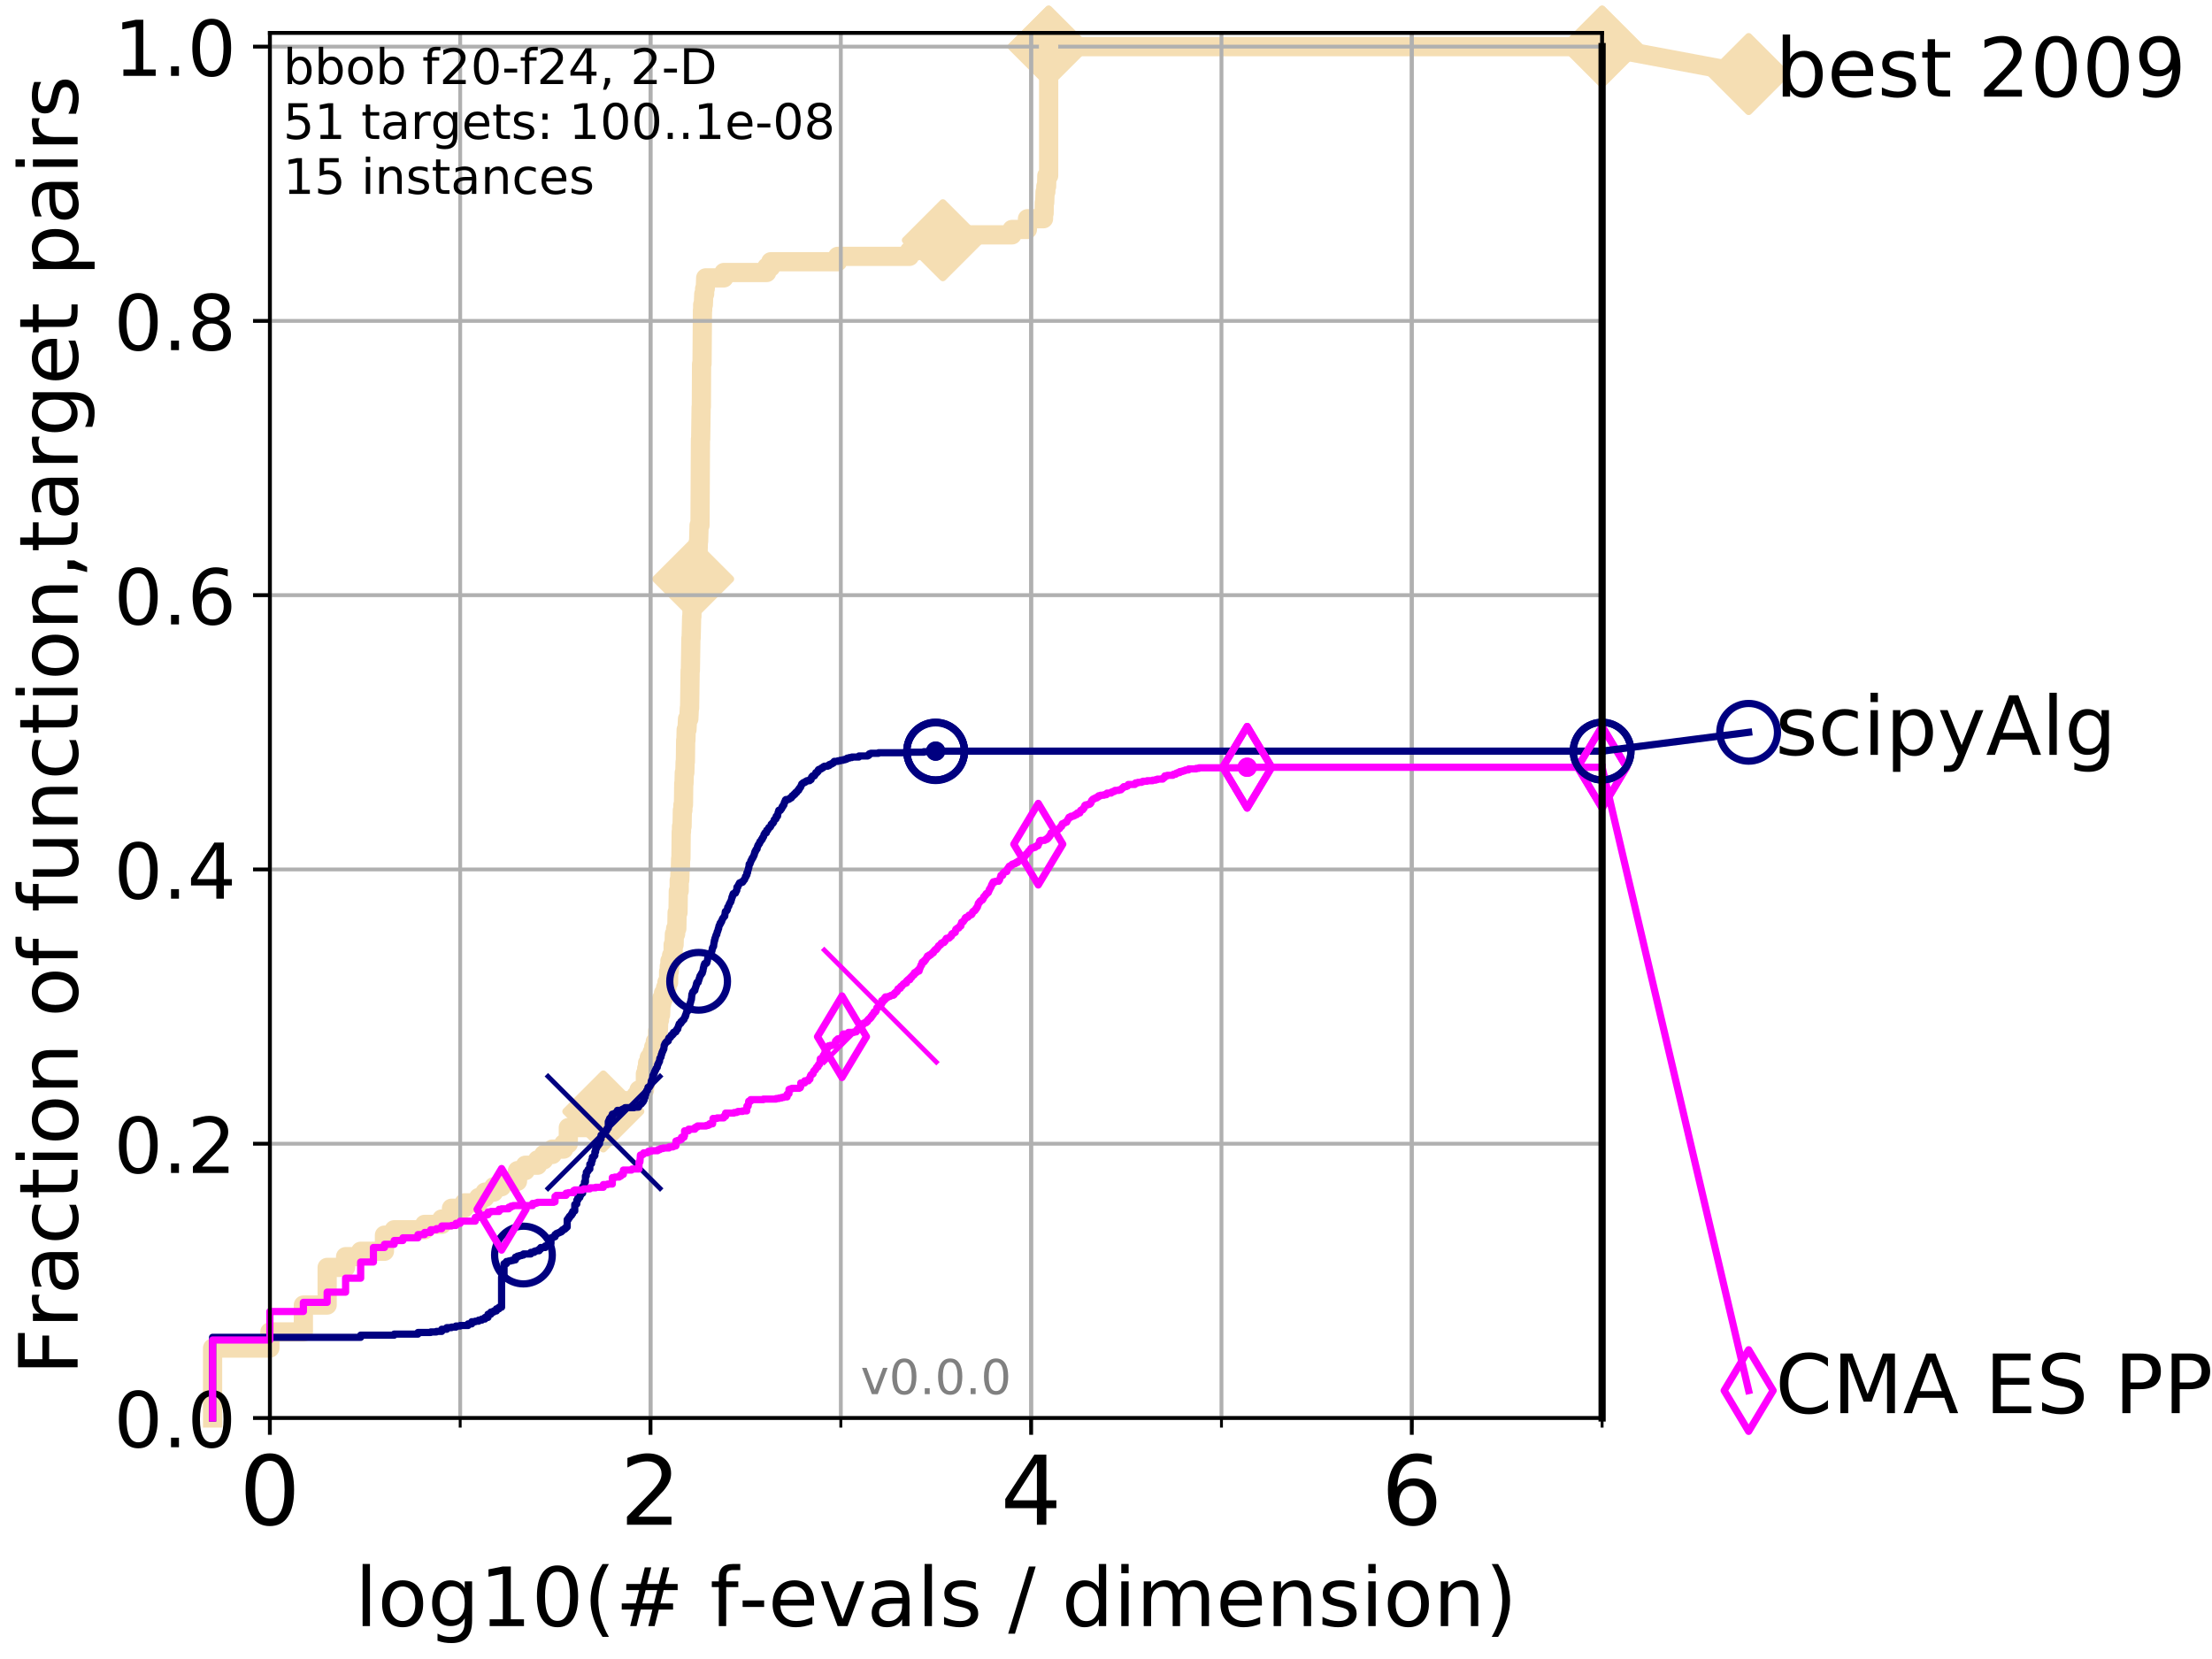 <?xml version="1.0" encoding="utf-8" standalone="no"?>
<!DOCTYPE svg PUBLIC "-//W3C//DTD SVG 1.1//EN"
  "http://www.w3.org/Graphics/SVG/1.1/DTD/svg11.dtd">
<!-- Created with matplotlib (http://matplotlib.org/) -->
<svg height="345pt" version="1.1" viewBox="0 0 460 345" width="460pt" xmlns="http://www.w3.org/2000/svg" xmlns:xlink="http://www.w3.org/1999/xlink">
 <defs>
  <style type="text/css">
*{stroke-linecap:butt;stroke-linejoin:round;}
  </style>
 </defs>
 <g id="figure_1">
  <g id="patch_1">
   <path d="M 0 345.6 
L 460.8 345.6 
L 460.8 0 
L 0 0 
z
" style="fill:#ffffff;"/>
  </g>
  <g id="axes_1">
   <g id="patch_2">
    <path d="M 56.12 294.88 
L 333.168 294.88 
L 333.168 6.845 
L 56.12 6.845 
z
" style="fill:#ffffff;"/>
   </g>
   <g id="line2d_1">
    <path d="M 44.206 294.88 
L 44.206 280.341 
L 56.12 280.341 
L 56.12 276.986 
L 63.089 276.986 
L 63.089 271.394 
L 68.034 271.394 
L 68.034 263.566 
L 71.87 263.566 
L 71.87 261.329 
L 75.004 261.329 
L 75.004 260.211 
L 79.949 260.211 
L 79.949 256.856 
L 81.973 256.856 
L 81.973 255.737 
L 88.294 255.737 
L 88.294 254.619 
L 91.863 254.619 
L 91.863 253.501 
L 93.887 253.501 
L 93.887 251.264 
L 96.537 251.264 
L 96.537 250.145 
L 99.534 250.145 
L 99.534 249.027 
L 100.857 249.027 
L 100.857 247.909 
L 102.668 247.909 
L 102.668 246.79 
L 104.306 246.79 
L 104.306 245.672 
L 107.613 245.672 
L 107.613 243.435 
L 109.251 243.435 
L 109.251 242.317 
L 111.788 242.317 
L 111.788 241.199 
L 113.086 241.199 
L 113.086 240.08 
L 114.866 240.08 
L 114.866 238.962 
L 117.232 238.962 
L 117.232 237.843 
L 118.187 237.843 
L 118.187 234.488 
L 123.87 234.488 
L 123.87 233.37 
L 124.201 233.37 
L 124.201 232.252 
L 125.463 232.252 
L 125.463 231.133 
L 129.023 231.133 
L 129.023 228.896 
L 132.28 228.896 
L 132.28 227.778 
L 132.883 227.778 
L 132.883 226.66 
L 134.029 226.66 
L 134.029 225.541 
L 134.213 225.541 
L 134.213 223.305 
L 134.485 223.305 
L 134.485 222.186 
L 134.664 222.186 
L 134.664 221.068 
L 135.017 221.068 
L 135.017 219.95 
L 135.617 219.95 
L 135.617 218.831 
L 135.951 218.831 
L 135.951 217.713 
L 136.278 217.713 
L 136.278 216.594 
L 136.758 216.594 
L 136.758 214.358 
L 136.915 214.358 
L 136.993 212.121 
L 137.148 212.121 
L 137.148 211.003 
L 137.377 211.003 
L 137.453 208.766 
L 137.604 208.766 
L 137.604 207.648 
L 137.975 207.648 
L 137.975 206.529 
L 138.41 206.529 
L 138.41 205.411 
L 138.695 205.411 
L 138.695 204.292 
L 139.043 204.292 
L 139.043 202.056 
L 139.181 202.056 
L 139.181 200.937 
L 139.317 200.937 
L 139.317 199.819 
L 139.654 199.819 
L 139.654 198.701 
L 139.983 198.701 
L 139.983 196.464 
L 140.178 196.464 
L 140.243 194.227 
L 140.499 194.227 
L 140.499 193.109 
L 140.75 193.109 
L 140.813 189.754 
L 140.999 189.754 
L 141.06 185.28 
L 141.243 185.28 
L 141.243 183.044 
L 141.364 183.044 
L 141.425 180.807 
L 141.485 180.807 
L 141.544 178.57 
L 141.604 178.57 
L 141.663 172.978 
L 141.722 172.978 
L 141.722 171.86 
L 141.84 171.86 
L 141.899 168.505 
L 142.015 168.505 
L 142.015 167.386 
L 142.131 167.386 
L 142.189 162.913 
L 142.246 162.913 
L 142.303 160.676 
L 142.417 160.676 
L 142.474 158.44 
L 142.53 158.44 
L 142.586 153.966 
L 142.642 153.966 
L 142.698 151.729 
L 142.865 151.729 
L 142.975 149.493 
L 143.248 149.493 
L 143.355 147.256 
L 143.409 147.256 
L 143.516 139.427 
L 143.569 139.427 
L 143.675 132.717 
L 143.727 132.717 
L 143.832 128.244 
L 143.884 128.244 
L 143.988 121.534 
L 144.143 121.534 
L 144.143 120.415 
L 144.448 120.415 
L 144.448 119.297 
L 144.598 119.297 
L 144.598 118.178 
L 144.797 118.178 
L 144.797 117.06 
L 144.945 117.06 
L 144.945 115.942 
L 145.139 115.942 
L 145.236 112.587 
L 145.284 112.587 
L 145.38 109.231 
L 145.57 109.231 
L 145.664 91.338 
L 145.711 91.338 
L 145.804 84.627 
L 145.851 84.627 
L 145.897 75.681 
L 145.99 75.681 
L 146.081 64.497 
L 146.127 64.497 
L 146.127 63.379 
L 146.264 63.379 
L 146.354 61.142 
L 146.534 61.142 
L 146.534 60.023 
L 146.667 60.023 
L 146.756 57.787 
L 150.538 57.787 
L 150.538 56.668 
L 159.445 56.668 
L 159.445 55.55 
L 160.288 55.55 
L 160.288 54.432 
L 174.189 54.432 
L 174.189 53.313 
L 189.123 53.313 
L 189.123 52.195 
L 190.577 52.195 
L 190.577 51.077 
L 196.071 51.077 
L 196.071 49.958 
L 199.756 49.958 
L 199.756 48.84 
L 210.457 48.84 
L 210.457 47.721 
L 213.653 47.721 
L 213.67 45.485 
L 217.007 45.485 
L 217.007 44.366 
L 217.131 44.366 
L 217.167 42.13 
L 217.256 42.13 
L 217.331 39.893 
L 217.487 39.893 
L 217.487 38.775 
L 217.648 38.775 
L 217.697 36.538 
L 218.074 36.538 
L 218.077 9.697 
L 333.168 9.697 
L 333.168 9.697 
" style="fill:none;stroke:#f5deb3;stroke-linecap:square;stroke-width:4;"/>
   </g>
   <g id="line2d_2">
    <defs>
     <path d="M -0 7.778 
L 7.778 0 
L 0 -7.778 
L -7.778 -0 
z
" id="m5623e06983" style="stroke:#f5deb3;stroke-linejoin:miter;stroke-width:1.5;"/>
    </defs>
    <g>
     <use style="fill:#f5deb3;stroke:#f5deb3;stroke-linejoin:miter;stroke-width:1.5;" x="125.463" xlink:href="#m5623e06983" y="231.133"/>
     <use style="fill:#f5deb3;stroke:#f5deb3;stroke-linejoin:miter;stroke-width:1.5;" x="144.143" xlink:href="#m5623e06983" y="120.415"/>
     <use style="fill:#f5deb3;stroke:#f5deb3;stroke-linejoin:miter;stroke-width:1.5;" x="196.071" xlink:href="#m5623e06983" y="49.958"/>
     <use style="fill:#f5deb3;stroke:#f5deb3;stroke-linejoin:miter;stroke-width:1.5;" x="218.077" xlink:href="#m5623e06983" y="9.697"/>
     <use style="fill:#f5deb3;stroke:#f5deb3;stroke-linejoin:miter;stroke-width:1.5;" x="218.077" xlink:href="#m5623e06983" y="9.697"/>
     <use style="fill:#f5deb3;stroke:#f5deb3;stroke-linejoin:miter;stroke-width:1.5;" x="333.168" xlink:href="#m5623e06983" y="9.697"/>
    </g>
   </g>
   <g id="line2d_3">
    <path style="fill:none;stroke:#f5deb3;stroke-linecap:square;stroke-width:4;"/>
    <g/>
   </g>
   <g id="line2d_4">
    <path d="M 333.168 9.697 
L 363.643 15.401 
" style="fill:none;stroke:#f5deb3;stroke-linecap:square;stroke-width:4;"/>
    <g>
     <use style="fill:#f5deb3;stroke:#f5deb3;stroke-linejoin:miter;stroke-width:1.5;" x="333.168" xlink:href="#m5623e06983" y="9.697"/>
     <use style="fill:#f5deb3;stroke:#f5deb3;stroke-linejoin:miter;stroke-width:1.5;" x="363.643" xlink:href="#m5623e06983" y="15.401"/>
    </g>
   </g>
   <g id="matplotlib.axis_1">
    <g id="xtick_1">
     <g id="line2d_5">
      <path clip-path="url(#p00ea7bfb97)" d="M 56.12 294.88 
L 56.12 6.845 
" style="fill:none;stroke:#b0b0b0;stroke-linecap:square;stroke-width:0.8;"/>
     </g>
     <g id="line2d_6">
      <defs>
       <path d="M 0 0 
L 0 3.5 
" id="m9c223ed397" style="stroke:#000000;stroke-width:0.8;"/>
      </defs>
      <g>
       <use style="stroke:#000000;stroke-width:0.8;" x="56.12" xlink:href="#m9c223ed397" y="294.88"/>
      </g>
     </g>
     <g id="text_1">
      <!-- 0 -->
      <defs>
       <path d="M 31.781 66.406 
Q 24.172 66.406 20.328 58.906 
Q 16.5 51.422 16.5 36.375 
Q 16.5 21.391 20.328 13.891 
Q 24.172 6.391 31.781 6.391 
Q 39.453 6.391 43.281 13.891 
Q 47.125 21.391 47.125 36.375 
Q 47.125 51.422 43.281 58.906 
Q 39.453 66.406 31.781 66.406 
z
M 31.781 74.219 
Q 44.047 74.219 50.516 64.516 
Q 56.984 54.828 56.984 36.375 
Q 56.984 17.969 50.516 8.266 
Q 44.047 -1.422 31.781 -1.422 
Q 19.531 -1.422 13.062 8.266 
Q 6.594 17.969 6.594 36.375 
Q 6.594 54.828 13.062 64.516 
Q 19.531 74.219 31.781 74.219 
z
" id="DejaVuSans-30"/>
      </defs>
      <g transform="translate(49.758 317.077)scale(0.2 -0.2)">
       <use xlink:href="#DejaVuSans-30"/>
      </g>
     </g>
    </g>
    <g id="xtick_2">
     <g id="line2d_7">
      <path clip-path="url(#p00ea7bfb97)" d="M 135.277 294.88 
L 135.277 6.845 
" style="fill:none;stroke:#b0b0b0;stroke-linecap:square;stroke-width:0.8;"/>
     </g>
     <g id="line2d_8">
      <g>
       <use style="stroke:#000000;stroke-width:0.8;" x="135.277" xlink:href="#m9c223ed397" y="294.88"/>
      </g>
     </g>
     <g id="text_2">
      <!-- 2 -->
      <defs>
       <path d="M 19.188 8.297 
L 53.609 8.297 
L 53.609 0 
L 7.328 0 
L 7.328 8.297 
Q 12.938 14.109 22.625 23.891 
Q 32.328 33.688 34.812 36.531 
Q 39.547 41.844 41.422 45.531 
Q 43.312 49.219 43.312 52.781 
Q 43.312 58.594 39.234 62.25 
Q 35.156 65.922 28.609 65.922 
Q 23.969 65.922 18.812 64.312 
Q 13.672 62.703 7.812 59.422 
L 7.812 69.391 
Q 13.766 71.781 18.938 73 
Q 24.125 74.219 28.422 74.219 
Q 39.75 74.219 46.484 68.547 
Q 53.219 62.891 53.219 53.422 
Q 53.219 48.922 51.531 44.891 
Q 49.859 40.875 45.406 35.406 
Q 44.188 33.984 37.641 27.219 
Q 31.109 20.453 19.188 8.297 
z
" id="DejaVuSans-32"/>
      </defs>
      <g transform="translate(128.914 317.077)scale(0.2 -0.2)">
       <use xlink:href="#DejaVuSans-32"/>
      </g>
     </g>
    </g>
    <g id="xtick_3">
     <g id="line2d_9">
      <path clip-path="url(#p00ea7bfb97)" d="M 214.433 294.88 
L 214.433 6.845 
" style="fill:none;stroke:#b0b0b0;stroke-linecap:square;stroke-width:0.8;"/>
     </g>
     <g id="line2d_10">
      <g>
       <use style="stroke:#000000;stroke-width:0.8;" x="214.433" xlink:href="#m9c223ed397" y="294.88"/>
      </g>
     </g>
     <g id="text_3">
      <!-- 4 -->
      <defs>
       <path d="M 37.797 64.312 
L 12.891 25.391 
L 37.797 25.391 
z
M 35.203 72.906 
L 47.609 72.906 
L 47.609 25.391 
L 58.016 25.391 
L 58.016 17.188 
L 47.609 17.188 
L 47.609 0 
L 37.797 0 
L 37.797 17.188 
L 4.891 17.188 
L 4.891 26.703 
z
" id="DejaVuSans-34"/>
      </defs>
      <g transform="translate(208.071 317.077)scale(0.2 -0.2)">
       <use xlink:href="#DejaVuSans-34"/>
      </g>
     </g>
    </g>
    <g id="xtick_4">
     <g id="line2d_11">
      <path clip-path="url(#p00ea7bfb97)" d="M 293.59 294.88 
L 293.59 6.845 
" style="fill:none;stroke:#b0b0b0;stroke-linecap:square;stroke-width:0.8;"/>
     </g>
     <g id="line2d_12">
      <g>
       <use style="stroke:#000000;stroke-width:0.8;" x="293.59" xlink:href="#m9c223ed397" y="294.88"/>
      </g>
     </g>
     <g id="text_4">
      <!-- 6 -->
      <defs>
       <path d="M 33.016 40.375 
Q 26.375 40.375 22.484 35.828 
Q 18.609 31.297 18.609 23.391 
Q 18.609 15.531 22.484 10.953 
Q 26.375 6.391 33.016 6.391 
Q 39.656 6.391 43.531 10.953 
Q 47.406 15.531 47.406 23.391 
Q 47.406 31.297 43.531 35.828 
Q 39.656 40.375 33.016 40.375 
z
M 52.594 71.297 
L 52.594 62.312 
Q 48.875 64.062 45.094 64.984 
Q 41.312 65.922 37.594 65.922 
Q 27.828 65.922 22.672 59.328 
Q 17.531 52.734 16.797 39.406 
Q 19.672 43.656 24.016 45.922 
Q 28.375 48.188 33.594 48.188 
Q 44.578 48.188 50.953 41.516 
Q 57.328 34.859 57.328 23.391 
Q 57.328 12.156 50.688 5.359 
Q 44.047 -1.422 33.016 -1.422 
Q 20.359 -1.422 13.672 8.266 
Q 6.984 17.969 6.984 36.375 
Q 6.984 53.656 15.188 63.938 
Q 23.391 74.219 37.203 74.219 
Q 40.922 74.219 44.703 73.484 
Q 48.484 72.75 52.594 71.297 
z
" id="DejaVuSans-36"/>
      </defs>
      <g transform="translate(287.227 317.077)scale(0.2 -0.2)">
       <use xlink:href="#DejaVuSans-36"/>
      </g>
     </g>
    </g>
    <g id="xtick_5">
     <g id="line2d_13">
      <path clip-path="url(#p00ea7bfb97)" d="M 56.12 294.88 
L 56.12 6.845 
" style="fill:none;stroke:#b0b0b0;stroke-linecap:square;stroke-width:0.8;"/>
     </g>
     <g id="line2d_14">
      <defs>
       <path d="M 0 0 
L 0 2 
" id="m4a5cbd6eb3" style="stroke:#000000;stroke-width:0.6;"/>
      </defs>
      <g>
       <use style="stroke:#000000;stroke-width:0.6;" x="56.12" xlink:href="#m4a5cbd6eb3" y="294.88"/>
      </g>
     </g>
    </g>
    <g id="xtick_6">
     <g id="line2d_15">
      <path clip-path="url(#p00ea7bfb97)" d="M 95.698 294.88 
L 95.698 6.845 
" style="fill:none;stroke:#b0b0b0;stroke-linecap:square;stroke-width:0.8;"/>
     </g>
     <g id="line2d_16">
      <g>
       <use style="stroke:#000000;stroke-width:0.6;" x="95.698" xlink:href="#m4a5cbd6eb3" y="294.88"/>
      </g>
     </g>
    </g>
    <g id="xtick_7">
     <g id="line2d_17">
      <path clip-path="url(#p00ea7bfb97)" d="M 135.277 294.88 
L 135.277 6.845 
" style="fill:none;stroke:#b0b0b0;stroke-linecap:square;stroke-width:0.8;"/>
     </g>
     <g id="line2d_18">
      <g>
       <use style="stroke:#000000;stroke-width:0.6;" x="135.277" xlink:href="#m4a5cbd6eb3" y="294.88"/>
      </g>
     </g>
    </g>
    <g id="xtick_8">
     <g id="line2d_19">
      <path clip-path="url(#p00ea7bfb97)" d="M 174.855 294.88 
L 174.855 6.845 
" style="fill:none;stroke:#b0b0b0;stroke-linecap:square;stroke-width:0.8;"/>
     </g>
     <g id="line2d_20">
      <g>
       <use style="stroke:#000000;stroke-width:0.6;" x="174.855" xlink:href="#m4a5cbd6eb3" y="294.88"/>
      </g>
     </g>
    </g>
    <g id="xtick_9">
     <g id="line2d_21">
      <path clip-path="url(#p00ea7bfb97)" d="M 214.433 294.88 
L 214.433 6.845 
" style="fill:none;stroke:#b0b0b0;stroke-linecap:square;stroke-width:0.8;"/>
     </g>
     <g id="line2d_22">
      <g>
       <use style="stroke:#000000;stroke-width:0.6;" x="214.433" xlink:href="#m4a5cbd6eb3" y="294.88"/>
      </g>
     </g>
    </g>
    <g id="xtick_10">
     <g id="line2d_23">
      <path clip-path="url(#p00ea7bfb97)" d="M 254.011 294.88 
L 254.011 6.845 
" style="fill:none;stroke:#b0b0b0;stroke-linecap:square;stroke-width:0.8;"/>
     </g>
     <g id="line2d_24">
      <g>
       <use style="stroke:#000000;stroke-width:0.6;" x="254.011" xlink:href="#m4a5cbd6eb3" y="294.88"/>
      </g>
     </g>
    </g>
    <g id="xtick_11">
     <g id="line2d_25">
      <path clip-path="url(#p00ea7bfb97)" d="M 293.59 294.88 
L 293.59 6.845 
" style="fill:none;stroke:#b0b0b0;stroke-linecap:square;stroke-width:0.8;"/>
     </g>
     <g id="line2d_26">
      <g>
       <use style="stroke:#000000;stroke-width:0.6;" x="293.59" xlink:href="#m4a5cbd6eb3" y="294.88"/>
      </g>
     </g>
    </g>
    <g id="xtick_12">
     <g id="line2d_27">
      <path clip-path="url(#p00ea7bfb97)" d="M 333.168 294.88 
L 333.168 6.845 
" style="fill:none;stroke:#b0b0b0;stroke-linecap:square;stroke-width:0.8;"/>
     </g>
     <g id="line2d_28">
      <g>
       <use style="stroke:#000000;stroke-width:0.6;" x="333.168" xlink:href="#m4a5cbd6eb3" y="294.88"/>
      </g>
     </g>
    </g>
    <g id="text_5">
     <!-- log10(# f-evals / dimension) -->
     <defs>
      <path d="M 9.422 75.984 
L 18.406 75.984 
L 18.406 0 
L 9.422 0 
z
" id="DejaVuSans-6c"/>
      <path d="M 30.609 48.391 
Q 23.391 48.391 19.188 42.75 
Q 14.984 37.109 14.984 27.297 
Q 14.984 17.484 19.156 11.844 
Q 23.344 6.203 30.609 6.203 
Q 37.797 6.203 41.984 11.859 
Q 46.188 17.531 46.188 27.297 
Q 46.188 37.016 41.984 42.703 
Q 37.797 48.391 30.609 48.391 
z
M 30.609 56 
Q 42.328 56 49.016 48.375 
Q 55.719 40.766 55.719 27.297 
Q 55.719 13.875 49.016 6.219 
Q 42.328 -1.422 30.609 -1.422 
Q 18.844 -1.422 12.172 6.219 
Q 5.516 13.875 5.516 27.297 
Q 5.516 40.766 12.172 48.375 
Q 18.844 56 30.609 56 
z
" id="DejaVuSans-6f"/>
      <path d="M 45.406 27.984 
Q 45.406 37.75 41.375 43.109 
Q 37.359 48.484 30.078 48.484 
Q 22.859 48.484 18.828 43.109 
Q 14.797 37.75 14.797 27.984 
Q 14.797 18.266 18.828 12.891 
Q 22.859 7.516 30.078 7.516 
Q 37.359 7.516 41.375 12.891 
Q 45.406 18.266 45.406 27.984 
z
M 54.391 6.781 
Q 54.391 -7.172 48.188 -13.984 
Q 42 -20.797 29.203 -20.797 
Q 24.469 -20.797 20.266 -20.094 
Q 16.062 -19.391 12.109 -17.922 
L 12.109 -9.188 
Q 16.062 -11.328 19.922 -12.344 
Q 23.781 -13.375 27.781 -13.375 
Q 36.625 -13.375 41.016 -8.766 
Q 45.406 -4.156 45.406 5.172 
L 45.406 9.625 
Q 42.625 4.781 38.281 2.391 
Q 33.938 0 27.875 0 
Q 17.828 0 11.672 7.656 
Q 5.516 15.328 5.516 27.984 
Q 5.516 40.672 11.672 48.328 
Q 17.828 56 27.875 56 
Q 33.938 56 38.281 53.609 
Q 42.625 51.219 45.406 46.391 
L 45.406 54.688 
L 54.391 54.688 
z
" id="DejaVuSans-67"/>
      <path d="M 12.406 8.297 
L 28.516 8.297 
L 28.516 63.922 
L 10.984 60.406 
L 10.984 69.391 
L 28.422 72.906 
L 38.281 72.906 
L 38.281 8.297 
L 54.391 8.297 
L 54.391 0 
L 12.406 0 
z
" id="DejaVuSans-31"/>
      <path d="M 31 75.875 
Q 24.469 64.656 21.281 53.656 
Q 18.109 42.672 18.109 31.391 
Q 18.109 20.125 21.312 9.062 
Q 24.516 -2 31 -13.188 
L 23.188 -13.188 
Q 15.875 -1.703 12.234 9.375 
Q 8.594 20.453 8.594 31.391 
Q 8.594 42.281 12.203 53.312 
Q 15.828 64.359 23.188 75.875 
z
" id="DejaVuSans-28"/>
      <path d="M 51.125 44 
L 36.922 44 
L 32.812 27.688 
L 47.125 27.688 
z
M 43.797 71.781 
L 38.719 51.516 
L 52.984 51.516 
L 58.109 71.781 
L 65.922 71.781 
L 60.891 51.516 
L 76.125 51.516 
L 76.125 44 
L 58.984 44 
L 54.984 27.688 
L 70.516 27.688 
L 70.516 20.219 
L 53.078 20.219 
L 48 0 
L 40.188 0 
L 45.219 20.219 
L 30.906 20.219 
L 25.875 0 
L 18.016 0 
L 23.094 20.219 
L 7.719 20.219 
L 7.719 27.688 
L 24.906 27.688 
L 29 44 
L 13.281 44 
L 13.281 51.516 
L 30.906 51.516 
L 35.891 71.781 
z
" id="DejaVuSans-23"/>
      <path id="DejaVuSans-20"/>
      <path d="M 37.109 75.984 
L 37.109 68.5 
L 28.516 68.5 
Q 23.688 68.5 21.797 66.547 
Q 19.922 64.594 19.922 59.516 
L 19.922 54.688 
L 34.719 54.688 
L 34.719 47.703 
L 19.922 47.703 
L 19.922 0 
L 10.891 0 
L 10.891 47.703 
L 2.297 47.703 
L 2.297 54.688 
L 10.891 54.688 
L 10.891 58.5 
Q 10.891 67.625 15.141 71.797 
Q 19.391 75.984 28.609 75.984 
z
" id="DejaVuSans-66"/>
      <path d="M 4.891 31.391 
L 31.203 31.391 
L 31.203 23.391 
L 4.891 23.391 
z
" id="DejaVuSans-2d"/>
      <path d="M 56.203 29.594 
L 56.203 25.203 
L 14.891 25.203 
Q 15.484 15.922 20.484 11.062 
Q 25.484 6.203 34.422 6.203 
Q 39.594 6.203 44.453 7.469 
Q 49.312 8.734 54.109 11.281 
L 54.109 2.781 
Q 49.266 0.734 44.188 -0.344 
Q 39.109 -1.422 33.891 -1.422 
Q 20.797 -1.422 13.156 6.188 
Q 5.516 13.812 5.516 26.812 
Q 5.516 40.234 12.766 48.109 
Q 20.016 56 32.328 56 
Q 43.359 56 49.781 48.891 
Q 56.203 41.797 56.203 29.594 
z
M 47.219 32.234 
Q 47.125 39.594 43.094 43.984 
Q 39.062 48.391 32.422 48.391 
Q 24.906 48.391 20.391 44.141 
Q 15.875 39.891 15.188 32.172 
z
" id="DejaVuSans-65"/>
      <path d="M 2.984 54.688 
L 12.5 54.688 
L 29.594 8.797 
L 46.688 54.688 
L 56.203 54.688 
L 35.688 0 
L 23.484 0 
z
" id="DejaVuSans-76"/>
      <path d="M 34.281 27.484 
Q 23.391 27.484 19.188 25 
Q 14.984 22.516 14.984 16.5 
Q 14.984 11.719 18.141 8.906 
Q 21.297 6.109 26.703 6.109 
Q 34.188 6.109 38.703 11.406 
Q 43.219 16.703 43.219 25.484 
L 43.219 27.484 
z
M 52.203 31.203 
L 52.203 0 
L 43.219 0 
L 43.219 8.297 
Q 40.141 3.328 35.547 0.953 
Q 30.953 -1.422 24.312 -1.422 
Q 15.922 -1.422 10.953 3.297 
Q 6 8.016 6 15.922 
Q 6 25.141 12.172 29.828 
Q 18.359 34.516 30.609 34.516 
L 43.219 34.516 
L 43.219 35.406 
Q 43.219 41.609 39.141 45 
Q 35.062 48.391 27.688 48.391 
Q 23 48.391 18.547 47.266 
Q 14.109 46.141 10.016 43.891 
L 10.016 52.203 
Q 14.938 54.109 19.578 55.047 
Q 24.219 56 28.609 56 
Q 40.484 56 46.344 49.844 
Q 52.203 43.703 52.203 31.203 
z
" id="DejaVuSans-61"/>
      <path d="M 44.281 53.078 
L 44.281 44.578 
Q 40.484 46.531 36.375 47.5 
Q 32.281 48.484 27.875 48.484 
Q 21.188 48.484 17.844 46.438 
Q 14.5 44.391 14.5 40.281 
Q 14.5 37.156 16.891 35.375 
Q 19.281 33.594 26.516 31.984 
L 29.594 31.297 
Q 39.156 29.25 43.188 25.516 
Q 47.219 21.781 47.219 15.094 
Q 47.219 7.469 41.188 3.016 
Q 35.156 -1.422 24.609 -1.422 
Q 20.219 -1.422 15.453 -0.562 
Q 10.688 0.297 5.422 2 
L 5.422 11.281 
Q 10.406 8.688 15.234 7.391 
Q 20.062 6.109 24.812 6.109 
Q 31.156 6.109 34.562 8.281 
Q 37.984 10.453 37.984 14.406 
Q 37.984 18.062 35.516 20.016 
Q 33.062 21.969 24.703 23.781 
L 21.578 24.516 
Q 13.234 26.266 9.516 29.906 
Q 5.812 33.547 5.812 39.891 
Q 5.812 47.609 11.281 51.797 
Q 16.75 56 26.812 56 
Q 31.781 56 36.172 55.266 
Q 40.578 54.547 44.281 53.078 
z
" id="DejaVuSans-73"/>
      <path d="M 25.391 72.906 
L 33.688 72.906 
L 8.297 -9.281 
L 0 -9.281 
z
" id="DejaVuSans-2f"/>
      <path d="M 45.406 46.391 
L 45.406 75.984 
L 54.391 75.984 
L 54.391 0 
L 45.406 0 
L 45.406 8.203 
Q 42.578 3.328 38.25 0.953 
Q 33.938 -1.422 27.875 -1.422 
Q 17.969 -1.422 11.734 6.484 
Q 5.516 14.406 5.516 27.297 
Q 5.516 40.188 11.734 48.094 
Q 17.969 56 27.875 56 
Q 33.938 56 38.25 53.625 
Q 42.578 51.266 45.406 46.391 
z
M 14.797 27.297 
Q 14.797 17.391 18.875 11.75 
Q 22.953 6.109 30.078 6.109 
Q 37.203 6.109 41.297 11.75 
Q 45.406 17.391 45.406 27.297 
Q 45.406 37.203 41.297 42.844 
Q 37.203 48.484 30.078 48.484 
Q 22.953 48.484 18.875 42.844 
Q 14.797 37.203 14.797 27.297 
z
" id="DejaVuSans-64"/>
      <path d="M 9.422 54.688 
L 18.406 54.688 
L 18.406 0 
L 9.422 0 
z
M 9.422 75.984 
L 18.406 75.984 
L 18.406 64.594 
L 9.422 64.594 
z
" id="DejaVuSans-69"/>
      <path d="M 52 44.188 
Q 55.375 50.25 60.062 53.125 
Q 64.75 56 71.094 56 
Q 79.641 56 84.281 50.016 
Q 88.922 44.047 88.922 33.016 
L 88.922 0 
L 79.891 0 
L 79.891 32.719 
Q 79.891 40.578 77.094 44.375 
Q 74.312 48.188 68.609 48.188 
Q 61.625 48.188 57.562 43.547 
Q 53.516 38.922 53.516 30.906 
L 53.516 0 
L 44.484 0 
L 44.484 32.719 
Q 44.484 40.625 41.703 44.406 
Q 38.922 48.188 33.109 48.188 
Q 26.219 48.188 22.156 43.531 
Q 18.109 38.875 18.109 30.906 
L 18.109 0 
L 9.078 0 
L 9.078 54.688 
L 18.109 54.688 
L 18.109 46.188 
Q 21.188 51.219 25.484 53.609 
Q 29.781 56 35.688 56 
Q 41.656 56 45.828 52.969 
Q 50 49.953 52 44.188 
z
" id="DejaVuSans-6d"/>
      <path d="M 54.891 33.016 
L 54.891 0 
L 45.906 0 
L 45.906 32.719 
Q 45.906 40.484 42.875 44.328 
Q 39.844 48.188 33.797 48.188 
Q 26.516 48.188 22.312 43.547 
Q 18.109 38.922 18.109 30.906 
L 18.109 0 
L 9.078 0 
L 9.078 54.688 
L 18.109 54.688 
L 18.109 46.188 
Q 21.344 51.125 25.703 53.562 
Q 30.078 56 35.797 56 
Q 45.219 56 50.047 50.172 
Q 54.891 44.344 54.891 33.016 
z
" id="DejaVuSans-6e"/>
      <path d="M 8.016 75.875 
L 15.828 75.875 
Q 23.141 64.359 26.781 53.312 
Q 30.422 42.281 30.422 31.391 
Q 30.422 20.453 26.781 9.375 
Q 23.141 -1.703 15.828 -13.188 
L 8.016 -13.188 
Q 14.5 -2 17.703 9.062 
Q 20.906 20.125 20.906 31.391 
Q 20.906 42.672 17.703 53.656 
Q 14.5 64.656 8.016 75.875 
z
" id="DejaVuSans-29"/>
     </defs>
     <g transform="translate(73.803 338.154)scale(0.17 -0.17)">
      <use xlink:href="#DejaVuSans-6c"/>
      <use x="27.783" xlink:href="#DejaVuSans-6f"/>
      <use x="88.965" xlink:href="#DejaVuSans-67"/>
      <use x="152.441" xlink:href="#DejaVuSans-31"/>
      <use x="216.064" xlink:href="#DejaVuSans-30"/>
      <use x="279.688" xlink:href="#DejaVuSans-28"/>
      <use x="318.701" xlink:href="#DejaVuSans-23"/>
      <use x="402.49" xlink:href="#DejaVuSans-20"/>
      <use x="434.277" xlink:href="#DejaVuSans-66"/>
      <use x="469.404" xlink:href="#DejaVuSans-2d"/>
      <use x="505.488" xlink:href="#DejaVuSans-65"/>
      <use x="567.012" xlink:href="#DejaVuSans-76"/>
      <use x="626.191" xlink:href="#DejaVuSans-61"/>
      <use x="687.471" xlink:href="#DejaVuSans-6c"/>
      <use x="715.254" xlink:href="#DejaVuSans-73"/>
      <use x="767.354" xlink:href="#DejaVuSans-20"/>
      <use x="799.141" xlink:href="#DejaVuSans-2f"/>
      <use x="832.832" xlink:href="#DejaVuSans-20"/>
      <use x="864.619" xlink:href="#DejaVuSans-64"/>
      <use x="928.096" xlink:href="#DejaVuSans-69"/>
      <use x="955.879" xlink:href="#DejaVuSans-6d"/>
      <use x="1053.291" xlink:href="#DejaVuSans-65"/>
      <use x="1114.814" xlink:href="#DejaVuSans-6e"/>
      <use x="1178.193" xlink:href="#DejaVuSans-73"/>
      <use x="1230.293" xlink:href="#DejaVuSans-69"/>
      <use x="1258.076" xlink:href="#DejaVuSans-6f"/>
      <use x="1319.258" xlink:href="#DejaVuSans-6e"/>
      <use x="1382.637" xlink:href="#DejaVuSans-29"/>
     </g>
    </g>
   </g>
   <g id="matplotlib.axis_2">
    <g id="ytick_1">
     <g id="line2d_29">
      <path clip-path="url(#p00ea7bfb97)" d="M 56.12 294.88 
L 333.168 294.88 
" style="fill:none;stroke:#b0b0b0;stroke-linecap:square;stroke-width:0.8;"/>
     </g>
     <g id="line2d_30">
      <defs>
       <path d="M 0 0 
L -3.5 0 
" id="m967bcc9631" style="stroke:#000000;stroke-width:0.8;"/>
      </defs>
      <g>
       <use style="stroke:#000000;stroke-width:0.8;" x="56.12" xlink:href="#m967bcc9631" y="294.88"/>
      </g>
     </g>
     <g id="text_6">
      <!-- 0.0 -->
      <defs>
       <path d="M 10.688 12.406 
L 21 12.406 
L 21 0 
L 10.688 0 
z
" id="DejaVuSans-2e"/>
      </defs>
      <g transform="translate(23.675 300.959)scale(0.16 -0.16)">
       <use xlink:href="#DejaVuSans-30"/>
       <use x="63.623" xlink:href="#DejaVuSans-2e"/>
       <use x="95.41" xlink:href="#DejaVuSans-30"/>
      </g>
     </g>
    </g>
    <g id="ytick_2">
     <g id="line2d_31">
      <path clip-path="url(#p00ea7bfb97)" d="M 56.12 237.843 
L 333.168 237.843 
" style="fill:none;stroke:#b0b0b0;stroke-linecap:square;stroke-width:0.8;"/>
     </g>
     <g id="line2d_32">
      <g>
       <use style="stroke:#000000;stroke-width:0.8;" x="56.12" xlink:href="#m967bcc9631" y="237.843"/>
      </g>
     </g>
     <g id="text_7">
      <!-- 0.2 -->
      <g transform="translate(23.675 243.922)scale(0.16 -0.16)">
       <use xlink:href="#DejaVuSans-30"/>
       <use x="63.623" xlink:href="#DejaVuSans-2e"/>
       <use x="95.41" xlink:href="#DejaVuSans-32"/>
      </g>
     </g>
    </g>
    <g id="ytick_3">
     <g id="line2d_33">
      <path clip-path="url(#p00ea7bfb97)" d="M 56.12 180.807 
L 333.168 180.807 
" style="fill:none;stroke:#b0b0b0;stroke-linecap:square;stroke-width:0.8;"/>
     </g>
     <g id="line2d_34">
      <g>
       <use style="stroke:#000000;stroke-width:0.8;" x="56.12" xlink:href="#m967bcc9631" y="180.807"/>
      </g>
     </g>
     <g id="text_8">
      <!-- 0.4 -->
      <g transform="translate(23.675 186.886)scale(0.16 -0.16)">
       <use xlink:href="#DejaVuSans-30"/>
       <use x="63.623" xlink:href="#DejaVuSans-2e"/>
       <use x="95.41" xlink:href="#DejaVuSans-34"/>
      </g>
     </g>
    </g>
    <g id="ytick_4">
     <g id="line2d_35">
      <path clip-path="url(#p00ea7bfb97)" d="M 56.12 123.77 
L 333.168 123.77 
" style="fill:none;stroke:#b0b0b0;stroke-linecap:square;stroke-width:0.8;"/>
     </g>
     <g id="line2d_36">
      <g>
       <use style="stroke:#000000;stroke-width:0.8;" x="56.12" xlink:href="#m967bcc9631" y="123.77"/>
      </g>
     </g>
     <g id="text_9">
      <!-- 0.6 -->
      <g transform="translate(23.675 129.849)scale(0.16 -0.16)">
       <use xlink:href="#DejaVuSans-30"/>
       <use x="63.623" xlink:href="#DejaVuSans-2e"/>
       <use x="95.41" xlink:href="#DejaVuSans-36"/>
      </g>
     </g>
    </g>
    <g id="ytick_5">
     <g id="line2d_37">
      <path clip-path="url(#p00ea7bfb97)" d="M 56.12 66.734 
L 333.168 66.734 
" style="fill:none;stroke:#b0b0b0;stroke-linecap:square;stroke-width:0.8;"/>
     </g>
     <g id="line2d_38">
      <g>
       <use style="stroke:#000000;stroke-width:0.8;" x="56.12" xlink:href="#m967bcc9631" y="66.734"/>
      </g>
     </g>
     <g id="text_10">
      <!-- 0.8 -->
      <defs>
       <path d="M 31.781 34.625 
Q 24.75 34.625 20.719 30.859 
Q 16.703 27.094 16.703 20.516 
Q 16.703 13.922 20.719 10.156 
Q 24.75 6.391 31.781 6.391 
Q 38.812 6.391 42.859 10.172 
Q 46.922 13.969 46.922 20.516 
Q 46.922 27.094 42.891 30.859 
Q 38.875 34.625 31.781 34.625 
z
M 21.922 38.812 
Q 15.578 40.375 12.031 44.719 
Q 8.5 49.078 8.5 55.328 
Q 8.5 64.062 14.719 69.141 
Q 20.953 74.219 31.781 74.219 
Q 42.672 74.219 48.875 69.141 
Q 55.078 64.062 55.078 55.328 
Q 55.078 49.078 51.531 44.719 
Q 48 40.375 41.703 38.812 
Q 48.828 37.156 52.797 32.312 
Q 56.781 27.484 56.781 20.516 
Q 56.781 9.906 50.312 4.234 
Q 43.844 -1.422 31.781 -1.422 
Q 19.734 -1.422 13.25 4.234 
Q 6.781 9.906 6.781 20.516 
Q 6.781 27.484 10.781 32.312 
Q 14.797 37.156 21.922 38.812 
z
M 18.312 54.391 
Q 18.312 48.734 21.844 45.562 
Q 25.391 42.391 31.781 42.391 
Q 38.141 42.391 41.719 45.562 
Q 45.312 48.734 45.312 54.391 
Q 45.312 60.062 41.719 63.234 
Q 38.141 66.406 31.781 66.406 
Q 25.391 66.406 21.844 63.234 
Q 18.312 60.062 18.312 54.391 
z
" id="DejaVuSans-38"/>
      </defs>
      <g transform="translate(23.675 72.812)scale(0.16 -0.16)">
       <use xlink:href="#DejaVuSans-30"/>
       <use x="63.623" xlink:href="#DejaVuSans-2e"/>
       <use x="95.41" xlink:href="#DejaVuSans-38"/>
      </g>
     </g>
    </g>
    <g id="ytick_6">
     <g id="line2d_39">
      <path clip-path="url(#p00ea7bfb97)" d="M 56.12 9.697 
L 333.168 9.697 
" style="fill:none;stroke:#b0b0b0;stroke-linecap:square;stroke-width:0.8;"/>
     </g>
     <g id="line2d_40">
      <g>
       <use style="stroke:#000000;stroke-width:0.8;" x="56.12" xlink:href="#m967bcc9631" y="9.697"/>
      </g>
     </g>
     <g id="text_11">
      <!-- 1.0 -->
      <g transform="translate(23.675 15.776)scale(0.16 -0.16)">
       <use xlink:href="#DejaVuSans-31"/>
       <use x="63.623" xlink:href="#DejaVuSans-2e"/>
       <use x="95.41" xlink:href="#DejaVuSans-30"/>
      </g>
     </g>
    </g>
    <g id="text_12">
     <!-- Fraction of function,target pairs -->
     <defs>
      <path d="M 9.812 72.906 
L 51.703 72.906 
L 51.703 64.594 
L 19.672 64.594 
L 19.672 43.109 
L 48.578 43.109 
L 48.578 34.812 
L 19.672 34.812 
L 19.672 0 
L 9.812 0 
z
" id="DejaVuSans-46"/>
      <path d="M 41.109 46.297 
Q 39.594 47.172 37.812 47.578 
Q 36.031 48 33.891 48 
Q 26.266 48 22.188 43.047 
Q 18.109 38.094 18.109 28.812 
L 18.109 0 
L 9.078 0 
L 9.078 54.688 
L 18.109 54.688 
L 18.109 46.188 
Q 20.953 51.172 25.484 53.578 
Q 30.031 56 36.531 56 
Q 37.453 56 38.578 55.875 
Q 39.703 55.766 41.062 55.516 
z
" id="DejaVuSans-72"/>
      <path d="M 48.781 52.594 
L 48.781 44.188 
Q 44.969 46.297 41.141 47.344 
Q 37.312 48.391 33.406 48.391 
Q 24.656 48.391 19.812 42.844 
Q 14.984 37.312 14.984 27.297 
Q 14.984 17.281 19.812 11.734 
Q 24.656 6.203 33.406 6.203 
Q 37.312 6.203 41.141 7.25 
Q 44.969 8.297 48.781 10.406 
L 48.781 2.094 
Q 45.016 0.344 40.984 -0.531 
Q 36.969 -1.422 32.422 -1.422 
Q 20.062 -1.422 12.781 6.344 
Q 5.516 14.109 5.516 27.297 
Q 5.516 40.672 12.859 48.328 
Q 20.219 56 33.016 56 
Q 37.156 56 41.109 55.141 
Q 45.062 54.297 48.781 52.594 
z
" id="DejaVuSans-63"/>
      <path d="M 18.312 70.219 
L 18.312 54.688 
L 36.812 54.688 
L 36.812 47.703 
L 18.312 47.703 
L 18.312 18.016 
Q 18.312 11.328 20.141 9.422 
Q 21.969 7.516 27.594 7.516 
L 36.812 7.516 
L 36.812 0 
L 27.594 0 
Q 17.188 0 13.234 3.875 
Q 9.281 7.766 9.281 18.016 
L 9.281 47.703 
L 2.688 47.703 
L 2.688 54.688 
L 9.281 54.688 
L 9.281 70.219 
z
" id="DejaVuSans-74"/>
      <path d="M 8.5 21.578 
L 8.5 54.688 
L 17.484 54.688 
L 17.484 21.922 
Q 17.484 14.156 20.5 10.266 
Q 23.531 6.391 29.594 6.391 
Q 36.859 6.391 41.078 11.031 
Q 45.312 15.672 45.312 23.688 
L 45.312 54.688 
L 54.297 54.688 
L 54.297 0 
L 45.312 0 
L 45.312 8.406 
Q 42.047 3.422 37.719 1 
Q 33.406 -1.422 27.688 -1.422 
Q 18.266 -1.422 13.375 4.438 
Q 8.5 10.297 8.5 21.578 
z
M 31.109 56 
z
" id="DejaVuSans-75"/>
      <path d="M 11.719 12.406 
L 22.016 12.406 
L 22.016 4 
L 14.016 -11.625 
L 7.719 -11.625 
L 11.719 4 
z
" id="DejaVuSans-2c"/>
      <path d="M 18.109 8.203 
L 18.109 -20.797 
L 9.078 -20.797 
L 9.078 54.688 
L 18.109 54.688 
L 18.109 46.391 
Q 20.953 51.266 25.266 53.625 
Q 29.594 56 35.594 56 
Q 45.562 56 51.781 48.094 
Q 58.016 40.188 58.016 27.297 
Q 58.016 14.406 51.781 6.484 
Q 45.562 -1.422 35.594 -1.422 
Q 29.594 -1.422 25.266 0.953 
Q 20.953 3.328 18.109 8.203 
z
M 48.688 27.297 
Q 48.688 37.203 44.609 42.844 
Q 40.531 48.484 33.406 48.484 
Q 26.266 48.484 22.188 42.844 
Q 18.109 37.203 18.109 27.297 
Q 18.109 17.391 22.188 11.75 
Q 26.266 6.109 33.406 6.109 
Q 40.531 6.109 44.609 11.75 
Q 48.688 17.391 48.688 27.297 
z
" id="DejaVuSans-70"/>
     </defs>
     <g transform="translate(16.14 286.002)rotate(-90)scale(0.17 -0.17)">
      <use xlink:href="#DejaVuSans-46"/>
      <use x="57.41" xlink:href="#DejaVuSans-72"/>
      <use x="98.523" xlink:href="#DejaVuSans-61"/>
      <use x="159.803" xlink:href="#DejaVuSans-63"/>
      <use x="214.783" xlink:href="#DejaVuSans-74"/>
      <use x="253.992" xlink:href="#DejaVuSans-69"/>
      <use x="281.775" xlink:href="#DejaVuSans-6f"/>
      <use x="342.957" xlink:href="#DejaVuSans-6e"/>
      <use x="406.336" xlink:href="#DejaVuSans-20"/>
      <use x="438.123" xlink:href="#DejaVuSans-6f"/>
      <use x="499.305" xlink:href="#DejaVuSans-66"/>
      <use x="534.51" xlink:href="#DejaVuSans-20"/>
      <use x="566.297" xlink:href="#DejaVuSans-66"/>
      <use x="601.502" xlink:href="#DejaVuSans-75"/>
      <use x="664.881" xlink:href="#DejaVuSans-6e"/>
      <use x="728.26" xlink:href="#DejaVuSans-63"/>
      <use x="783.24" xlink:href="#DejaVuSans-74"/>
      <use x="822.449" xlink:href="#DejaVuSans-69"/>
      <use x="850.232" xlink:href="#DejaVuSans-6f"/>
      <use x="911.414" xlink:href="#DejaVuSans-6e"/>
      <use x="974.793" xlink:href="#DejaVuSans-2c"/>
      <use x="1006.58" xlink:href="#DejaVuSans-74"/>
      <use x="1045.789" xlink:href="#DejaVuSans-61"/>
      <use x="1107.068" xlink:href="#DejaVuSans-72"/>
      <use x="1148.166" xlink:href="#DejaVuSans-67"/>
      <use x="1211.643" xlink:href="#DejaVuSans-65"/>
      <use x="1273.166" xlink:href="#DejaVuSans-74"/>
      <use x="1312.375" xlink:href="#DejaVuSans-20"/>
      <use x="1344.162" xlink:href="#DejaVuSans-70"/>
      <use x="1407.639" xlink:href="#DejaVuSans-61"/>
      <use x="1468.918" xlink:href="#DejaVuSans-69"/>
      <use x="1496.701" xlink:href="#DejaVuSans-72"/>
      <use x="1537.814" xlink:href="#DejaVuSans-73"/>
     </g>
    </g>
   </g>
   <g id="line2d_41">
    <defs>
     <path d="M 0 1.5 
C 0.398 1.5 0.779 1.342 1.061 1.061 
C 1.342 0.779 1.5 0.398 1.5 0 
C 1.5 -0.398 1.342 -0.779 1.061 -1.061 
C 0.779 -1.342 0.398 -1.5 0 -1.5 
C -0.398 -1.5 -0.779 -1.342 -1.061 -1.061 
C -1.342 -0.779 -1.5 -0.398 -1.5 0 
C -1.5 0.398 -1.342 0.779 -1.061 1.061 
C -0.779 1.342 -0.398 1.5 0 1.5 
z
" id="m29ebcf57ee" style="stroke:#f5deb3;"/>
    </defs>
    <g>
     <use style="fill:#f5deb3;stroke:#f5deb3;" x="218.077" xlink:href="#m29ebcf57ee" y="9.697"/>
     <use style="fill:#f5deb3;stroke:#f5deb3;" x="218.077" xlink:href="#m29ebcf57ee" y="9.697"/>
    </g>
   </g>
   <g id="line2d_42">
    <defs>
     <path d="M 0 1.5 
C 0.398 1.5 0.779 1.342 1.061 1.061 
C 1.342 0.779 1.5 0.398 1.5 0 
C 1.5 -0.398 1.342 -0.779 1.061 -1.061 
C 0.779 -1.342 0.398 -1.5 0 -1.5 
C -0.398 -1.5 -0.779 -1.342 -1.061 -1.061 
C -1.342 -0.779 -1.5 -0.398 -1.5 0 
C -1.5 0.398 -1.342 0.779 -1.061 1.061 
C -0.779 1.342 -0.398 1.5 0 1.5 
z
" id="m5bc35fda10" style="stroke:#000080;"/>
    </defs>
    <g>
     <use style="fill:#000080;stroke:#000080;" x="194.574" xlink:href="#m5bc35fda10" y="156.203"/>
     <use style="fill:#000080;stroke:#000080;" x="194.574" xlink:href="#m5bc35fda10" y="156.203"/>
    </g>
   </g>
   <g id="line2d_43">
    <path d="M 44.206 294.88 
L 44.206 278.105 
L 75.004 278.105 
L 75.004 277.657 
L 81.973 277.657 
L 81.973 277.434 
L 86.918 277.434 
L 86.918 277.098 
L 89.568 277.098 
L 89.568 276.986 
L 90.753 276.986 
L 90.753 276.874 
L 91.863 276.874 
L 91.863 276.427 
L 92.905 276.427 
L 92.905 276.091 
L 93.887 276.091 
L 93.887 275.98 
L 94.817 275.98 
L 94.817 275.756 
L 95.698 275.756 
L 95.698 275.644 
L 97.337 275.644 
L 97.337 275.309 
L 98.101 275.309 
L 98.101 274.861 
L 98.832 274.861 
L 98.832 274.749 
L 99.534 274.749 
L 99.534 274.526 
L 100.208 274.526 
L 100.208 274.302 
L 100.857 274.302 
L 100.857 273.967 
L 101.482 273.967 
L 101.482 273.296 
L 102.085 273.296 
L 102.085 272.848 
L 102.668 272.848 
L 102.668 272.625 
L 103.231 272.625 
L 103.231 272.177 
L 103.777 272.177 
L 103.777 271.842 
L 104.306 271.842 
L 104.306 265.579 
L 104.819 265.579 
L 104.819 262.783 
L 105.317 262.783 
L 105.317 262.336 
L 105.802 262.336 
L 105.802 262.224 
L 106.272 262.224 
L 106.272 262.112 
L 106.731 262.112 
L 106.731 262 
L 107.177 262 
L 107.177 261.441 
L 107.613 261.441 
L 107.613 261.217 
L 108.037 261.217 
L 108.037 261.105 
L 108.451 261.105 
L 108.451 260.994 
L 108.856 260.994 
L 108.856 260.77 
L 110.385 260.77 
L 110.385 260.434 
L 111.101 260.434 
L 111.101 260.211 
L 111.448 260.211 
L 111.448 260.099 
L 112.122 260.099 
L 112.122 259.763 
L 112.45 259.763 
L 112.45 259.428 
L 113.396 259.428 
L 113.396 259.092 
L 113.999 259.092 
L 113.999 258.869 
L 114.293 258.869 
L 114.293 258.533 
L 114.582 258.533 
L 114.582 257.415 
L 114.866 257.415 
L 114.866 257.303 
L 115.146 257.303 
L 115.146 257.191 
L 115.421 257.191 
L 115.421 256.744 
L 115.691 256.744 
L 115.691 256.52 
L 115.958 256.52 
L 115.958 256.408 
L 116.22 256.408 
L 116.22 256.296 
L 116.479 256.296 
L 116.479 256.185 
L 116.733 256.185 
L 116.733 255.961 
L 116.984 255.961 
L 116.984 255.737 
L 117.232 255.737 
L 117.232 255.625 
L 117.475 255.625 
L 117.475 255.402 
L 117.716 255.402 
L 117.716 255.178 
L 117.953 255.178 
L 117.953 253.612 
L 118.187 253.612 
L 118.187 253.277 
L 118.417 253.277 
L 118.417 252.941 
L 118.645 252.941 
L 118.645 252.718 
L 118.87 252.718 
L 118.87 252.382 
L 119.092 252.382 
L 119.092 251.935 
L 119.311 251.935 
L 119.311 251.823 
L 119.527 251.823 
L 119.527 250.481 
L 119.74 250.481 
L 119.74 250.369 
L 119.951 250.369 
L 119.951 249.586 
L 120.16 249.586 
L 120.16 249.139 
L 120.365 249.139 
L 120.365 249.027 
L 120.569 249.027 
L 120.569 248.58 
L 120.77 248.58 
L 120.77 248.244 
L 120.969 248.244 
L 120.969 248.132 
L 121.165 248.132 
L 121.165 246.79 
L 121.359 246.79 
L 121.359 246.567 
L 121.551 246.567 
L 121.551 245.784 
L 121.741 245.784 
L 121.741 244.554 
L 121.929 244.554 
L 121.929 243.771 
L 122.115 243.771 
L 122.115 243.547 
L 122.299 243.547 
L 122.299 243.212 
L 122.481 243.212 
L 122.481 243.1 
L 122.661 243.1 
L 122.661 242.093 
L 122.839 242.093 
L 122.839 241.981 
L 123.015 241.981 
L 123.015 241.31 
L 123.19 241.31 
L 123.19 240.639 
L 123.362 240.639 
L 123.362 240.527 
L 123.533 240.527 
L 123.533 240.304 
L 123.703 240.304 
L 123.703 239.521 
L 123.87 239.521 
L 123.87 238.85 
L 124.036 238.85 
L 124.036 238.291 
L 124.364 238.291 
L 124.364 237.843 
L 124.685 237.843 
L 124.685 237.061 
L 124.844 237.061 
L 124.844 236.837 
L 125.001 236.837 
L 125.001 236.054 
L 125.31 236.054 
L 125.31 235.942 
L 125.463 235.942 
L 125.463 235.83 
L 125.615 235.83 
L 125.615 235.495 
L 125.765 235.495 
L 125.765 235.271 
L 126.061 235.271 
L 126.061 235.048 
L 126.207 235.048 
L 126.207 234.712 
L 126.352 234.712 
L 126.352 234.6 
L 126.496 234.6 
L 126.496 233.258 
L 126.639 233.258 
L 126.639 232.923 
L 126.78 232.923 
L 126.78 232.587 
L 126.921 232.587 
L 126.921 232.475 
L 127.06 232.475 
L 127.06 232.252 
L 127.335 232.252 
L 127.335 231.692 
L 127.739 231.692 
L 127.739 231.581 
L 127.872 231.581 
L 127.872 231.469 
L 128.134 231.469 
L 128.134 231.357 
L 128.264 231.357 
L 128.264 231.245 
L 128.393 231.245 
L 128.393 230.91 
L 129.39 230.91 
L 129.39 230.686 
L 129.63 230.686 
L 129.63 230.574 
L 129.867 230.574 
L 129.867 230.462 
L 129.984 230.462 
L 129.984 230.35 
L 131.865 230.35 
L 131.865 230.239 
L 132.784 230.239 
L 132.883 229.903 
L 132.981 229.903 
L 132.981 229.679 
L 133.177 229.679 
L 133.177 229.568 
L 133.37 229.568 
L 133.466 229.344 
L 133.561 229.344 
L 133.655 229.12 
L 133.75 229.12 
L 133.843 228.785 
L 133.937 228.785 
L 134.029 228.225 
L 134.121 228.225 
L 134.213 227.554 
L 134.304 227.554 
L 134.395 226.995 
L 134.485 226.995 
L 134.485 226.772 
L 134.664 226.772 
L 134.753 226.101 
L 135.017 226.101 
L 135.104 225.877 
L 135.19 225.877 
L 135.277 225.541 
L 135.362 225.541 
L 135.448 224.759 
L 135.532 224.759 
L 135.617 224.423 
L 135.701 224.423 
L 135.785 223.64 
L 135.868 223.64 
L 135.951 223.305 
L 136.033 223.305 
L 136.115 222.857 
L 136.197 222.857 
L 136.278 222.522 
L 136.359 222.522 
L 136.44 222.186 
L 136.52 222.186 
L 136.599 221.963 
L 136.679 221.963 
L 136.758 221.403 
L 136.837 221.403 
L 136.915 221.068 
L 136.993 221.068 
L 137.07 220.732 
L 137.148 220.732 
L 137.225 220.061 
L 137.301 220.061 
L 137.377 219.838 
L 137.453 219.838 
L 137.529 219.279 
L 137.604 219.279 
L 137.679 218.831 
L 137.753 218.831 
L 137.828 218.496 
L 137.902 218.496 
L 137.975 218.16 
L 138.049 218.16 
L 138.122 217.377 
L 138.194 217.377 
L 138.267 217.042 
L 138.339 217.042 
L 138.41 216.818 
L 138.553 216.818 
L 138.624 216.594 
L 138.835 216.594 
L 138.835 216.483 
L 138.974 216.483 
L 139.043 215.923 
L 139.112 215.923 
L 139.112 215.812 
L 139.317 215.812 
L 139.317 215.7 
L 139.452 215.7 
L 139.452 215.476 
L 139.587 215.476 
L 139.587 215.252 
L 139.852 215.252 
L 139.852 215.029 
L 140.049 215.029 
L 140.049 214.693 
L 140.243 214.693 
L 140.243 214.581 
L 140.562 214.581 
L 140.625 214.246 
L 140.688 214.246 
L 140.75 214.022 
L 140.937 214.022 
L 140.999 213.575 
L 141.06 213.575 
L 141.121 213.239 
L 141.182 213.239 
L 141.243 212.904 
L 141.485 212.904 
L 141.485 212.792 
L 141.604 212.792 
L 141.604 212.457 
L 141.84 212.457 
L 141.899 212.233 
L 141.957 212.233 
L 141.957 212.121 
L 142.131 212.121 
L 142.131 212.009 
L 142.246 212.009 
L 142.303 211.674 
L 142.36 211.674 
L 142.417 211.45 
L 142.53 211.45 
L 142.53 211.114 
L 142.642 211.114 
L 142.698 210.667 
L 142.754 210.667 
L 142.81 210.332 
L 142.92 210.332 
L 142.92 210.22 
L 143.085 210.22 
L 143.193 209.325 
L 143.248 209.325 
L 143.248 209.101 
L 143.462 209.101 
L 143.569 208.43 
L 143.622 208.43 
L 143.727 207.871 
L 143.78 207.871 
L 143.884 206.753 
L 143.936 206.753 
L 144.04 206.306 
L 144.143 206.306 
L 144.245 206.082 
L 144.296 206.082 
L 144.296 205.97 
L 144.498 205.97 
L 144.598 205.411 
L 144.648 205.411 
L 144.748 204.963 
L 144.797 204.963 
L 144.846 204.516 
L 144.945 204.516 
L 144.945 204.292 
L 145.188 204.292 
L 145.284 203.845 
L 145.332 203.845 
L 145.428 203.398 
L 145.475 203.398 
L 145.57 202.95 
L 145.617 202.95 
L 145.711 202.727 
L 145.804 202.727 
L 145.897 202.391 
L 146.036 202.391 
L 146.127 201.944 
L 146.173 201.944 
L 146.264 201.273 
L 146.309 201.273 
L 146.399 200.714 
L 146.489 200.714 
L 146.534 200.378 
L 146.844 200.378 
L 146.844 200.266 
L 146.975 200.266 
L 147.061 199.819 
L 147.105 199.819 
L 147.191 199.148 
L 147.234 199.148 
L 147.277 198.812 
L 147.404 198.812 
L 147.489 198.589 
L 147.573 198.589 
L 147.573 198.365 
L 147.699 198.365 
L 147.699 198.253 
L 147.824 198.253 
L 147.824 198.141 
L 147.947 198.141 
L 148.029 197.694 
L 148.07 197.694 
L 148.152 197.135 
L 148.233 197.135 
L 148.314 196.799 
L 148.394 196.799 
L 148.474 196.017 
L 148.514 196.017 
L 148.553 195.569 
L 148.633 195.569 
L 148.672 195.122 
L 148.751 195.122 
L 148.829 194.675 
L 148.868 194.675 
L 148.946 194.339 
L 149.062 194.339 
L 149.139 193.78 
L 149.215 193.78 
L 149.292 193.444 
L 149.33 193.444 
L 149.367 193.109 
L 149.443 193.109 
L 149.518 192.55 
L 149.556 192.55 
L 149.63 192.326 
L 149.705 192.326 
L 149.742 191.99 
L 149.89 191.99 
L 149.963 191.655 
L 150.072 191.655 
L 150.181 191.208 
L 150.217 191.208 
L 150.289 190.984 
L 150.36 190.984 
L 150.467 190.76 
L 150.503 190.76 
L 150.609 190.537 
L 150.714 190.537 
L 150.819 189.642 
L 150.854 189.642 
L 150.854 189.53 
L 150.992 189.53 
L 150.992 189.418 
L 151.129 189.418 
L 151.163 189.195 
L 151.265 189.195 
L 151.333 188.635 
L 151.434 188.635 
L 151.501 188.412 
L 151.568 188.412 
L 151.667 187.964 
L 151.701 187.964 
L 151.799 187.741 
L 151.865 187.741 
L 151.898 187.517 
L 151.995 187.517 
L 152.093 187.07 
L 152.125 187.07 
L 152.221 186.51 
L 152.317 186.51 
L 152.381 186.063 
L 152.476 186.063 
L 152.476 185.839 
L 152.758 185.839 
L 152.758 185.728 
L 152.944 185.728 
L 153.005 185.392 
L 153.097 185.392 
L 153.127 185.168 
L 153.218 185.168 
L 153.248 184.497 
L 153.429 184.497 
L 153.488 184.162 
L 153.548 184.162 
L 153.607 183.938 
L 153.666 183.938 
L 153.666 183.826 
L 153.784 183.826 
L 153.784 183.603 
L 154.016 183.603 
L 154.016 183.491 
L 154.388 183.491 
L 154.388 183.379 
L 154.501 183.379 
L 154.529 183.155 
L 154.64 183.155 
L 154.724 182.932 
L 154.834 182.932 
L 154.944 182.596 
L 154.972 182.596 
L 155.026 182.261 
L 155.162 182.261 
L 155.243 181.925 
L 155.323 181.925 
L 155.323 181.478 
L 155.457 181.478 
L 155.536 180.919 
L 155.589 180.919 
L 155.668 180.471 
L 155.72 180.471 
L 155.798 179.688 
L 155.954 179.688 
L 156.057 179.353 
L 156.083 179.353 
L 156.134 179.017 
L 156.21 179.017 
L 156.261 178.794 
L 156.337 178.794 
L 156.412 178.458 
L 156.538 178.458 
L 156.637 178.123 
L 156.711 178.123 
L 156.785 177.787 
L 156.859 177.787 
L 156.908 177.34 
L 156.981 177.34 
L 156.981 177.116 
L 157.102 177.116 
L 157.15 176.781 
L 157.27 176.781 
L 157.294 176.557 
L 157.437 176.557 
L 157.531 175.998 
L 157.578 175.998 
L 157.625 175.774 
L 157.719 175.774 
L 157.765 175.551 
L 157.835 175.551 
L 157.835 175.439 
L 157.95 175.439 
L 158.042 174.991 
L 158.178 174.991 
L 158.269 174.768 
L 158.336 174.768 
L 158.359 174.544 
L 158.515 174.544 
L 158.559 174.208 
L 158.67 174.208 
L 158.758 173.985 
L 158.802 173.985 
L 158.867 173.537 
L 158.976 173.537 
L 159.062 173.202 
L 159.361 173.202 
L 159.445 172.643 
L 159.676 172.643 
L 159.779 172.307 
L 159.862 172.307 
L 159.882 172.084 
L 160.086 172.084 
L 160.086 171.972 
L 160.208 171.972 
L 160.308 171.748 
L 160.328 171.748 
L 160.368 171.413 
L 160.527 171.413 
L 160.586 171.189 
L 160.763 171.189 
L 160.86 170.965 
L 160.899 170.965 
L 160.976 170.518 
L 161.053 170.518 
L 161.053 170.406 
L 161.168 170.406 
L 161.168 170.294 
L 161.357 170.294 
L 161.414 169.735 
L 161.693 169.735 
L 161.804 168.952 
L 161.877 168.952 
L 161.95 168.505 
L 162.31 168.505 
L 162.328 168.281 
L 162.435 168.281 
L 162.435 168.169 
L 162.558 168.169 
L 162.663 167.722 
L 162.82 167.722 
L 162.889 167.386 
L 163.026 167.386 
L 163.112 166.827 
L 163.23 166.827 
L 163.315 166.38 
L 163.432 166.38 
L 163.432 166.268 
L 163.991 166.268 
L 163.991 166.156 
L 164.184 166.156 
L 164.184 166.044 
L 164.311 166.044 
L 164.311 165.933 
L 164.563 165.933 
L 164.657 165.709 
L 164.734 165.709 
L 164.734 165.485 
L 164.95 165.485 
L 164.95 165.373 
L 165.102 165.373 
L 165.117 165.15 
L 165.343 165.15 
L 165.432 164.814 
L 165.669 164.814 
L 165.713 164.591 
L 165.8 164.591 
L 165.887 164.367 
L 166.074 164.367 
L 166.074 164.143 
L 166.203 164.143 
L 166.217 163.92 
L 166.33 163.92 
L 166.415 163.696 
L 166.499 163.696 
L 166.583 163.36 
L 166.638 163.36 
L 166.721 163.025 
L 166.872 163.025 
L 166.981 162.801 
L 167.184 162.801 
L 167.184 162.689 
L 167.437 162.689 
L 167.437 162.577 
L 167.582 162.577 
L 167.582 162.466 
L 167.791 162.466 
L 167.791 162.354 
L 168.364 162.354 
L 168.377 162.13 
L 168.675 162.13 
L 168.785 161.571 
L 168.98 161.571 
L 168.98 161.347 
L 169.363 161.347 
L 169.434 161.124 
L 169.516 161.124 
L 169.621 160.788 
L 169.644 160.788 
L 169.644 160.676 
L 169.921 160.676 
L 169.933 160.453 
L 170.126 160.453 
L 170.149 160.117 
L 170.262 160.117 
L 170.262 160.005 
L 170.562 160.005 
L 170.562 159.893 
L 170.792 159.893 
L 170.89 159.67 
L 171.169 159.67 
L 171.233 159.446 
L 171.433 159.446 
L 171.433 159.334 
L 172.112 159.334 
L 172.112 159.222 
L 172.422 159.222 
L 172.441 158.999 
L 172.716 158.999 
L 172.716 158.887 
L 172.967 158.887 
L 172.967 158.775 
L 173.158 158.775 
L 173.158 158.663 
L 173.337 158.663 
L 173.375 158.44 
L 173.487 158.44 
L 173.487 158.328 
L 174.251 158.328 
L 174.251 158.216 
L 174.743 158.216 
L 174.743 158.104 
L 175.296 158.104 
L 175.296 157.992 
L 175.734 157.992 
L 175.734 157.88 
L 176.066 157.88 
L 176.066 157.769 
L 176.178 157.769 
L 176.178 157.657 
L 176.633 157.657 
L 176.633 157.545 
L 177.145 157.545 
L 177.145 157.433 
L 178.601 157.433 
L 178.642 157.209 
L 180.416 157.209 
L 180.416 157.097 
L 180.663 157.097 
L 180.663 156.874 
L 180.785 156.874 
L 180.785 156.762 
L 181.087 156.762 
L 181.087 156.65 
L 182.696 156.65 
L 182.696 156.538 
L 188.578 156.538 
L 188.578 156.426 
L 192.111 156.426 
L 192.111 156.315 
L 194.574 156.315 
L 194.574 156.203 
L 333.168 156.203 
L 333.168 156.203 
" style="fill:none;stroke:#000080;stroke-linecap:square;stroke-width:1.5;"/>
   </g>
   <g id="line2d_44">
    <defs>
     <path d="M 0 6 
C 1.591 6 3.117 5.368 4.243 4.243 
C 5.368 3.117 6 1.591 6 0 
C 6 -1.591 5.368 -3.117 4.243 -4.243 
C 3.117 -5.368 1.591 -6 0 -6 
C -1.591 -6 -3.117 -5.368 -4.243 -4.243 
C -5.368 -3.117 -6 -1.591 -6 0 
C -6 1.591 -5.368 3.117 -4.243 4.243 
C -3.117 5.368 -1.591 6 0 6 
z
" id="m7be72c4814" style="stroke:#000080;stroke-width:1.5;"/>
    </defs>
    <g>
     <use style="fill:none;stroke:#000080;stroke-width:1.5;" x="108.856" xlink:href="#m7be72c4814" y="260.994"/>
     <use style="fill:none;stroke:#000080;stroke-width:1.5;" x="145.284" xlink:href="#m7be72c4814" y="204.069"/>
     <use style="fill:none;stroke:#000080;stroke-width:1.5;" x="194.574" xlink:href="#m7be72c4814" y="156.315"/>
     <use style="fill:none;stroke:#000080;stroke-width:1.5;" x="194.574" xlink:href="#m7be72c4814" y="156.203"/>
     <use style="fill:none;stroke:#000080;stroke-width:1.5;" x="194.574" xlink:href="#m7be72c4814" y="156.203"/>
     <use style="fill:none;stroke:#000080;stroke-width:1.5;" x="333.168" xlink:href="#m7be72c4814" y="156.203"/>
    </g>
   </g>
   <g id="line2d_45">
    <path style="fill:none;stroke:#000080;stroke-linecap:square;stroke-width:1.5;"/>
    <g/>
   </g>
   <g id="line2d_46">
    <path clip-path="url(#p00ea7bfb97)" d="M 125.615 235.495 
" style="fill:none;stroke:#000080;stroke-linecap:square;stroke-width:1.5;"/>
    <defs>
     <path d="M -12 12 
L 12 -12 
M -12 -12 
L 12 12 
" id="m20259a876e" style="stroke:#000080;"/>
    </defs>
    <g clip-path="url(#p00ea7bfb97)">
     <use style="fill:#000080;stroke:#000080;" x="125.615" xlink:href="#m20259a876e" y="235.495"/>
    </g>
   </g>
   <g id="line2d_47">
    <defs>
     <path d="M 0 1.5 
C 0.398 1.5 0.779 1.342 1.061 1.061 
C 1.342 0.779 1.5 0.398 1.5 0 
C 1.5 -0.398 1.342 -0.779 1.061 -1.061 
C 0.779 -1.342 0.398 -1.5 0 -1.5 
C -0.398 -1.5 -0.779 -1.342 -1.061 -1.061 
C -1.342 -0.779 -1.5 -0.398 -1.5 0 
C -1.5 0.398 -1.342 0.779 -1.061 1.061 
C -0.779 1.342 -0.398 1.5 0 1.5 
z
" id="m17083e6863" style="stroke:#ff00ff;"/>
    </defs>
    <g>
     <use style="fill:#ff00ff;stroke:#ff00ff;" x="259.36" xlink:href="#m17083e6863" y="159.558"/>
     <use style="fill:#ff00ff;stroke:#ff00ff;" x="259.36" xlink:href="#m17083e6863" y="159.558"/>
    </g>
   </g>
   <g id="line2d_48">
    <path d="M 44.206 294.88 
L 44.206 278.664 
L 56.12 278.664 
L 56.12 272.736 
L 63.089 272.736 
L 63.089 270.835 
L 68.034 270.835 
L 68.034 268.71 
L 71.87 268.71 
L 71.87 265.803 
L 75.004 265.803 
L 75.004 262.447 
L 77.653 262.447 
L 77.653 259.428 
L 79.949 259.428 
L 79.949 258.757 
L 81.973 258.757 
L 81.973 257.974 
L 83.784 257.974 
L 83.784 257.415 
L 86.918 257.415 
L 86.918 256.744 
L 88.294 256.744 
L 88.294 256.296 
L 89.568 256.296 
L 89.568 255.737 
L 90.753 255.737 
L 90.753 255.514 
L 91.863 255.514 
L 91.863 254.954 
L 93.887 254.954 
L 93.887 254.843 
L 94.817 254.843 
L 94.817 254.395 
L 95.698 254.395 
L 95.698 253.948 
L 98.832 253.948 
L 98.832 253.165 
L 99.534 253.165 
L 99.534 252.829 
L 100.857 252.829 
L 100.857 252.606 
L 101.482 252.606 
L 101.482 252.047 
L 102.085 252.047 
L 102.085 251.935 
L 103.777 251.935 
L 103.777 251.487 
L 104.306 251.487 
L 104.306 251.376 
L 105.802 251.376 
L 105.802 251.04 
L 106.272 251.04 
L 106.272 250.816 
L 106.731 250.816 
L 106.731 250.705 
L 110.746 250.705 
L 110.746 250.257 
L 111.448 250.257 
L 111.448 250.145 
L 111.788 250.145 
L 111.788 250.034 
L 115.146 250.034 
L 115.146 249.922 
L 115.421 249.922 
L 115.421 248.803 
L 115.691 248.803 
L 115.691 248.58 
L 117.716 248.58 
L 117.716 248.132 
L 118.187 248.132 
L 118.187 248.021 
L 119.311 248.021 
L 119.311 247.573 
L 119.527 247.573 
L 119.527 247.461 
L 121.165 247.461 
L 121.165 247.35 
L 121.359 247.35 
L 121.359 247.238 
L 122.661 247.238 
L 122.661 247.014 
L 123.87 247.014 
L 123.87 246.902 
L 125.463 246.902 
L 125.463 246.343 
L 126.352 246.343 
L 126.352 246.231 
L 127.335 246.231 
L 127.335 244.889 
L 127.872 244.889 
L 127.872 244.777 
L 128.773 244.777 
L 128.773 244.554 
L 129.146 244.554 
L 129.146 244.218 
L 129.63 244.218 
L 129.63 243.323 
L 131.333 243.323 
L 131.441 243.1 
L 132.883 243.1 
L 132.883 241.646 
L 133.079 241.646 
L 133.177 240.192 
L 133.561 240.192 
L 133.561 240.08 
L 133.75 240.08 
L 133.843 239.745 
L 134.575 239.745 
L 134.575 239.633 
L 134.841 239.633 
L 134.841 239.409 
L 135.448 239.409 
L 135.448 239.297 
L 136.758 239.297 
L 136.837 239.074 
L 137.225 239.074 
L 137.225 238.962 
L 137.377 238.962 
L 137.377 238.85 
L 137.902 238.85 
L 137.902 238.738 
L 139.112 238.738 
L 139.112 238.514 
L 139.918 238.514 
L 139.918 238.403 
L 140.178 238.403 
L 140.178 238.291 
L 140.562 238.291 
L 140.562 237.284 
L 140.875 237.284 
L 140.875 237.172 
L 141.243 237.172 
L 141.243 237.061 
L 141.544 237.061 
L 141.544 236.949 
L 141.722 236.949 
L 141.722 236.501 
L 142.246 236.501 
L 142.246 236.166 
L 142.36 236.166 
L 142.36 235.159 
L 143.193 235.159 
L 143.193 234.824 
L 144.498 234.824 
L 144.498 234.488 
L 144.698 234.488 
L 144.698 234.376 
L 145.042 234.376 
L 145.042 234.153 
L 146.844 234.153 
L 146.844 234.041 
L 147.277 234.041 
L 147.277 233.929 
L 147.531 233.929 
L 147.531 233.705 
L 148.192 233.705 
L 148.273 232.587 
L 149.139 232.587 
L 149.139 232.475 
L 150.503 232.475 
L 150.503 232.14 
L 150.888 232.14 
L 150.888 231.469 
L 152.633 231.469 
L 152.633 231.357 
L 153.188 231.357 
L 153.188 231.245 
L 153.459 231.245 
L 153.459 231.133 
L 154.416 231.133 
L 154.416 231.021 
L 155.296 231.021 
L 155.323 230.015 
L 155.589 230.015 
L 155.694 229.008 
L 156.108 229.008 
L 156.108 228.673 
L 158.758 228.673 
L 158.758 228.561 
L 161.376 228.561 
L 161.376 228.449 
L 161.986 228.449 
L 161.986 228.337 
L 162.523 228.337 
L 162.523 228.225 
L 162.958 228.225 
L 162.958 228.114 
L 163.681 228.114 
L 163.681 227.554 
L 163.796 227.554 
L 163.796 227.443 
L 164.071 227.443 
L 164.071 226.548 
L 164.359 226.548 
L 164.359 226.436 
L 164.688 226.436 
L 164.688 226.324 
L 166.203 226.324 
L 166.203 226.212 
L 166.415 226.212 
L 166.499 225.989 
L 166.527 225.989 
L 166.527 225.206 
L 167.344 225.206 
L 167.344 224.759 
L 168.124 224.759 
L 168.124 224.423 
L 168.427 224.423 
L 168.514 223.752 
L 168.589 223.752 
L 168.626 223.528 
L 168.736 223.528 
L 168.736 223.417 
L 168.944 223.417 
L 168.944 223.305 
L 169.089 223.305 
L 169.196 222.745 
L 169.304 222.745 
L 169.398 222.522 
L 169.551 222.522 
L 169.598 222.298 
L 169.691 222.298 
L 169.783 221.963 
L 169.876 221.963 
L 169.876 221.851 
L 170.126 221.851 
L 170.194 221.403 
L 170.318 221.403 
L 170.318 221.292 
L 170.474 221.292 
L 170.584 220.173 
L 170.955 220.173 
L 170.955 220.061 
L 171.169 220.061 
L 171.19 219.502 
L 171.36 219.502 
L 171.454 219.055 
L 171.527 219.055 
L 171.611 218.608 
L 171.642 218.608 
L 171.724 218.384 
L 171.755 218.384 
L 171.837 218.048 
L 172.071 218.048 
L 172.152 217.825 
L 172.202 217.825 
L 172.282 217.489 
L 172.716 217.489 
L 172.716 217.377 
L 173.718 217.377 
L 173.755 216.483 
L 173.864 216.483 
L 173.964 216.259 
L 174.225 216.259 
L 174.225 216.035 
L 174.932 216.035 
L 174.932 215.812 
L 175.068 215.812 
L 175.094 215.588 
L 175.355 215.588 
L 175.355 215.029 
L 176.241 215.029 
L 176.241 214.917 
L 176.446 214.917 
L 176.446 214.693 
L 177.605 214.693 
L 177.605 214.581 
L 178.074 214.581 
L 178.131 214.358 
L 178.223 214.358 
L 178.273 214.022 
L 178.434 214.022 
L 178.518 213.799 
L 178.663 213.799 
L 178.745 213.575 
L 178.963 213.575 
L 178.963 213.463 
L 179.205 213.463 
L 179.205 213.239 
L 179.404 213.239 
L 179.417 212.904 
L 179.542 212.904 
L 179.542 212.792 
L 179.834 212.792 
L 179.834 212.68 
L 180.14 212.68 
L 180.178 212.457 
L 180.41 212.457 
L 180.515 212.233 
L 180.534 212.233 
L 180.552 212.009 
L 180.681 212.009 
L 180.681 211.897 
L 180.888 211.897 
L 180.931 211.674 
L 181.111 211.674 
L 181.152 211.338 
L 181.354 211.338 
L 181.395 211.003 
L 181.594 211.003 
L 181.599 210.779 
L 181.721 210.779 
L 181.767 210.443 
L 182.086 210.443 
L 182.086 210.22 
L 182.221 210.22 
L 182.31 209.661 
L 182.355 209.661 
L 182.355 209.549 
L 182.553 209.549 
L 182.553 209.437 
L 182.761 209.437 
L 182.761 209.213 
L 183.131 209.213 
L 183.232 208.766 
L 183.353 208.766 
L 183.353 208.095 
L 183.561 208.095 
L 183.561 207.983 
L 183.685 207.983 
L 183.685 207.871 
L 183.9 207.871 
L 183.94 207.536 
L 184.056 207.536 
L 184.127 207.312 
L 184.795 207.312 
L 184.795 207.2 
L 185.11 207.2 
L 185.11 207.088 
L 185.298 207.088 
L 185.298 206.977 
L 185.779 206.977 
L 185.779 206.865 
L 185.942 206.865 
L 186.027 206.529 
L 186.175 206.529 
L 186.175 206.417 
L 186.334 206.417 
L 186.334 206.306 
L 186.457 206.306 
L 186.457 206.194 
L 186.579 206.194 
L 186.614 205.97 
L 186.7 205.97 
L 186.735 205.635 
L 186.974 205.635 
L 186.974 205.523 
L 187.231 205.523 
L 187.265 205.187 
L 187.369 205.187 
L 187.369 205.075 
L 187.591 205.075 
L 187.673 204.852 
L 187.738 204.852 
L 187.835 204.628 
L 188.004 204.628 
L 188.004 204.516 
L 188.274 204.516 
L 188.274 204.404 
L 188.52 204.404 
L 188.586 203.957 
L 188.748 203.957 
L 188.832 203.733 
L 189.216 203.733 
L 189.305 203.398 
L 189.346 203.398 
L 189.346 203.286 
L 189.57 203.286 
L 189.589 203.062 
L 189.73 203.062 
L 189.792 202.839 
L 189.924 202.839 
L 189.924 202.727 
L 190.106 202.727 
L 190.159 202.279 
L 190.543 202.279 
L 190.543 202.168 
L 190.68 202.168 
L 190.762 201.944 
L 191.133 201.944 
L 191.213 201.497 
L 191.279 201.497 
L 191.371 201.161 
L 191.411 201.161 
L 191.499 200.714 
L 191.664 200.714 
L 191.745 200.155 
L 191.835 200.155 
L 191.835 200.043 
L 192.171 200.043 
L 192.224 199.707 
L 192.442 199.707 
L 192.553 199.372 
L 192.62 199.372 
L 192.687 199.148 
L 192.736 199.148 
L 192.821 198.924 
L 192.866 198.924 
L 192.866 198.812 
L 193.206 198.812 
L 193.227 198.589 
L 193.548 198.589 
L 193.629 198.365 
L 193.781 198.365 
L 193.853 198.141 
L 194.113 198.141 
L 194.185 197.806 
L 194.313 197.806 
L 194.38 197.582 
L 194.473 197.582 
L 194.473 197.47 
L 194.735 197.47 
L 194.799 197.247 
L 194.864 197.247 
L 194.864 197.135 
L 195.003 197.135 
L 195.061 196.911 
L 195.146 196.911 
L 195.167 196.688 
L 195.327 196.688 
L 195.327 196.576 
L 195.512 196.576 
L 195.512 196.464 
L 195.64 196.464 
L 195.738 196.128 
L 195.958 196.128 
L 195.958 196.017 
L 196.307 196.017 
L 196.317 195.793 
L 196.515 195.793 
L 196.6 195.457 
L 196.685 195.457 
L 196.729 195.234 
L 196.81 195.234 
L 196.81 195.122 
L 197.341 195.122 
L 197.341 195.01 
L 197.482 195.01 
L 197.542 194.786 
L 197.663 194.786 
L 197.663 194.675 
L 197.851 194.675 
L 197.923 194.227 
L 198.084 194.227 
L 198.084 194.115 
L 198.305 194.115 
L 198.305 194.004 
L 198.45 194.004 
L 198.45 193.892 
L 198.664 193.892 
L 198.726 193.333 
L 198.795 193.333 
L 198.795 193.221 
L 198.969 193.221 
L 198.969 193.109 
L 199.087 193.109 
L 199.087 192.997 
L 199.38 192.997 
L 199.469 192.773 
L 199.555 192.773 
L 199.604 192.55 
L 199.83 192.55 
L 199.868 192.102 
L 199.948 192.102 
L 199.98 191.767 
L 200.202 191.767 
L 200.202 191.655 
L 200.349 191.655 
L 200.458 191.431 
L 200.485 191.431 
L 200.566 191.208 
L 200.666 191.208 
L 200.735 190.872 
L 200.875 190.872 
L 200.875 190.76 
L 201.264 190.76 
L 201.364 190.537 
L 201.492 190.537 
L 201.503 190.313 
L 201.814 190.313 
L 201.814 190.201 
L 202.064 190.201 
L 202.151 189.977 
L 202.2 189.977 
L 202.24 189.642 
L 202.388 189.642 
L 202.49 189.418 
L 202.698 189.418 
L 202.698 189.306 
L 202.81 189.306 
L 202.913 188.971 
L 203.054 188.971 
L 203.138 188.635 
L 203.266 188.635 
L 203.358 188.188 
L 203.423 188.188 
L 203.442 187.853 
L 203.543 187.853 
L 203.621 187.629 
L 203.751 187.629 
L 203.791 187.405 
L 203.915 187.405 
L 203.915 187.293 
L 204.082 187.293 
L 204.082 187.181 
L 204.291 187.181 
L 204.351 186.958 
L 204.452 186.958 
L 204.55 186.51 
L 204.697 186.51 
L 204.792 186.287 
L 204.843 186.287 
L 204.843 186.175 
L 204.963 186.175 
L 205.045 185.951 
L 205.079 185.951 
L 205.079 185.839 
L 205.27 185.839 
L 205.381 185.616 
L 205.535 185.616 
L 205.634 185.28 
L 205.676 185.28 
L 205.737 184.945 
L 205.841 184.945 
L 205.947 184.609 
L 206.013 184.609 
L 206.1 184.386 
L 206.133 184.386 
L 206.191 184.05 
L 206.27 184.05 
L 206.302 183.826 
L 206.448 183.826 
L 206.478 183.491 
L 206.573 183.491 
L 206.573 183.379 
L 207.015 183.379 
L 207.015 183.267 
L 207.687 183.267 
L 207.712 183.044 
L 207.848 183.044 
L 207.95 182.708 
L 207.96 182.708 
L 208.05 182.373 
L 208.09 182.373 
L 208.143 182.037 
L 208.526 182.037 
L 208.582 181.59 
L 208.69 181.59 
L 208.765 181.366 
L 208.965 181.366 
L 208.965 181.254 
L 209.376 181.254 
L 209.422 180.807 
L 209.495 180.807 
L 209.565 180.583 
L 209.715 180.583 
L 209.725 180.359 
L 209.828 180.359 
L 209.868 180.136 
L 210.201 180.136 
L 210.201 180.024 
L 210.379 180.024 
L 210.388 179.8 
L 210.535 179.8 
L 210.535 179.688 
L 210.869 179.688 
L 210.869 179.577 
L 211.181 179.577 
L 211.275 179.353 
L 211.63 179.353 
L 211.646 179.129 
L 211.857 179.129 
L 211.857 179.017 
L 212.043 179.017 
L 212.043 178.906 
L 212.239 178.906 
L 212.239 178.794 
L 212.482 178.794 
L 212.482 178.682 
L 212.872 178.682 
L 212.944 178.458 
L 212.985 178.458 
L 213.07 178.011 
L 213.137 178.011 
L 213.137 177.899 
L 213.315 177.899 
L 213.406 177.564 
L 213.641 177.564 
L 213.738 177.228 
L 213.874 177.228 
L 213.887 177.004 
L 214.024 177.004 
L 214.121 176.781 
L 214.211 176.781 
L 214.32 176.557 
L 214.356 176.557 
L 214.356 176.445 
L 214.556 176.445 
L 214.556 176.333 
L 214.914 176.333 
L 214.914 176.222 
L 215.27 176.222 
L 215.342 175.998 
L 215.58 175.998 
L 215.58 175.886 
L 215.864 175.886 
L 215.918 175.551 
L 215.983 175.551 
L 216.067 175.327 
L 216.121 175.327 
L 216.184 174.879 
L 216.349 174.879 
L 216.349 174.768 
L 217.246 174.768 
L 217.246 174.656 
L 217.438 174.656 
L 217.438 174.544 
L 217.754 174.544 
L 217.756 174.32 
L 218.01 174.32 
L 218.095 173.985 
L 218.276 173.985 
L 218.326 173.761 
L 218.408 173.761 
L 218.413 173.537 
L 218.525 173.537 
L 218.573 173.202 
L 218.915 173.202 
L 218.915 173.09 
L 219.121 173.09 
L 219.121 172.978 
L 219.493 172.978 
L 219.548 172.755 
L 219.632 172.755 
L 219.726 172.531 
L 220.072 172.531 
L 220.139 172.307 
L 220.363 172.307 
L 220.462 172.084 
L 220.503 172.084 
L 220.564 171.86 
L 220.771 171.86 
L 220.838 171.413 
L 220.909 171.413 
L 220.909 171.301 
L 221.175 171.301 
L 221.175 171.189 
L 221.374 171.189 
L 221.374 171.077 
L 221.542 171.077 
L 221.542 170.965 
L 221.836 170.965 
L 221.944 170.63 
L 221.999 170.63 
L 222.034 170.406 
L 222.138 170.406 
L 222.234 170.071 
L 222.297 170.071 
L 222.297 169.959 
L 222.678 169.959 
L 222.699 169.735 
L 223.212 169.735 
L 223.212 169.623 
L 223.474 169.623 
L 223.555 169.4 
L 223.939 169.4 
L 224.026 169.064 
L 224.563 169.064 
L 224.589 168.728 
L 224.722 168.728 
L 224.725 168.505 
L 224.932 168.505 
L 224.932 168.393 
L 225.192 168.393 
L 225.272 168.057 
L 225.453 168.057 
L 225.55 167.61 
L 225.584 167.61 
L 225.584 167.498 
L 225.719 167.498 
L 225.719 167.386 
L 226.178 167.386 
L 226.178 167.275 
L 226.562 167.275 
L 226.562 167.163 
L 226.744 167.163 
L 226.755 166.939 
L 226.907 166.939 
L 226.993 166.492 
L 227.071 166.492 
L 227.177 166.268 
L 227.326 166.268 
L 227.326 166.156 
L 227.542 166.156 
L 227.542 166.044 
L 227.762 166.044 
L 227.762 165.933 
L 228.104 165.933 
L 228.17 165.709 
L 228.461 165.709 
L 228.477 165.485 
L 228.871 165.485 
L 228.871 165.373 
L 229.579 165.373 
L 229.579 165.262 
L 230.086 165.262 
L 230.16 165.038 
L 230.221 165.038 
L 230.221 164.926 
L 231.075 164.926 
L 231.145 164.702 
L 231.426 164.702 
L 231.426 164.591 
L 231.751 164.591 
L 231.751 164.479 
L 231.867 164.479 
L 231.867 164.367 
L 232.671 164.367 
L 232.671 164.255 
L 233.094 164.255 
L 233.094 164.143 
L 233.226 164.143 
L 233.329 163.92 
L 233.444 163.92 
L 233.444 163.808 
L 233.629 163.808 
L 233.696 163.584 
L 234.221 163.584 
L 234.221 163.472 
L 234.481 163.472 
L 234.556 163.249 
L 234.63 163.249 
L 234.63 163.137 
L 236.004 163.137 
L 236.004 163.025 
L 236.138 163.025 
L 236.147 162.801 
L 236.654 162.801 
L 236.654 162.689 
L 237.391 162.689 
L 237.391 162.577 
L 237.684 162.577 
L 237.684 162.466 
L 238.539 162.466 
L 238.539 162.354 
L 239.694 162.354 
L 239.694 162.242 
L 240.312 162.242 
L 240.312 162.13 
L 240.697 162.13 
L 240.697 162.018 
L 241.796 162.018 
L 241.821 161.795 
L 242.052 161.795 
L 242.052 161.683 
L 242.216 161.683 
L 242.242 161.347 
L 242.735 161.347 
L 242.735 161.235 
L 243.898 161.235 
L 243.898 161.124 
L 244.019 161.124 
L 244.019 161.012 
L 244.493 161.012 
L 244.591 160.788 
L 244.878 160.788 
L 244.878 160.676 
L 245.325 160.676 
L 245.346 160.453 
L 245.853 160.453 
L 245.853 160.341 
L 246.228 160.341 
L 246.228 160.229 
L 246.522 160.229 
L 246.522 160.117 
L 247.148 160.117 
L 247.206 159.893 
L 248.768 159.893 
L 248.768 159.782 
L 249.336 159.782 
L 249.336 159.67 
L 259.36 159.67 
L 259.36 159.558 
L 333.168 159.558 
L 333.168 159.558 
" style="fill:none;stroke:#ff00ff;stroke-linecap:square;stroke-width:1.5;"/>
   </g>
   <g id="line2d_49">
    <defs>
     <path d="M -0 8.485 
L 5.091 0 
L 0 -8.485 
L -5.091 -0 
z
" id="mde0acd0e67" style="stroke:#ff00ff;stroke-linejoin:miter;stroke-width:1.5;"/>
    </defs>
    <g>
     <use style="fill:none;stroke:#ff00ff;stroke-linejoin:miter;stroke-width:1.5;" x="104.306" xlink:href="#mde0acd0e67" y="251.487"/>
     <use style="fill:none;stroke:#ff00ff;stroke-linejoin:miter;stroke-width:1.5;" x="175.094" xlink:href="#mde0acd0e67" y="215.588"/>
     <use style="fill:none;stroke:#ff00ff;stroke-linejoin:miter;stroke-width:1.5;" x="215.918" xlink:href="#mde0acd0e67" y="175.551"/>
     <use style="fill:none;stroke:#ff00ff;stroke-linejoin:miter;stroke-width:1.5;" x="259.36" xlink:href="#mde0acd0e67" y="159.558"/>
     <use style="fill:none;stroke:#ff00ff;stroke-linejoin:miter;stroke-width:1.5;" x="259.36" xlink:href="#mde0acd0e67" y="159.558"/>
     <use style="fill:none;stroke:#ff00ff;stroke-linejoin:miter;stroke-width:1.5;" x="333.168" xlink:href="#mde0acd0e67" y="159.558"/>
    </g>
   </g>
   <g id="line2d_50">
    <path style="fill:none;stroke:#ff00ff;stroke-linecap:square;stroke-width:1.5;"/>
    <g/>
   </g>
   <g id="line2d_51">
    <path clip-path="url(#p00ea7bfb97)" d="M 183.062 209.213 
" style="fill:none;stroke:#ff00ff;stroke-linecap:square;stroke-width:1.5;"/>
    <defs>
     <path d="M -12 12 
L 12 -12 
M -12 -12 
L 12 12 
" id="m4587850018" style="stroke:#ff00ff;"/>
    </defs>
    <g clip-path="url(#p00ea7bfb97)">
     <use style="fill:#ff00ff;stroke:#ff00ff;" x="183.062" xlink:href="#m4587850018" y="209.213"/>
    </g>
   </g>
   <g id="line2d_52">
    <path d="M 333.168 159.558 
L 363.643 289.176 
" style="fill:none;stroke:#ff00ff;stroke-linecap:square;stroke-width:1.5;"/>
    <g>
     <use style="fill:none;stroke:#ff00ff;stroke-linejoin:miter;stroke-width:1.5;" x="333.168" xlink:href="#mde0acd0e67" y="159.558"/>
     <use style="fill:none;stroke:#ff00ff;stroke-linejoin:miter;stroke-width:1.5;" x="363.643" xlink:href="#mde0acd0e67" y="289.176"/>
    </g>
   </g>
   <g id="line2d_53">
    <path d="M 333.168 156.203 
L 363.643 152.289 
" style="fill:none;stroke:#000080;stroke-linecap:square;stroke-width:1.5;"/>
    <g>
     <use style="fill:none;stroke:#000080;stroke-width:1.5;" x="333.168" xlink:href="#m7be72c4814" y="156.203"/>
     <use style="fill:none;stroke:#000080;stroke-width:1.5;" x="363.643" xlink:href="#m7be72c4814" y="152.289"/>
    </g>
   </g>
   <g id="line2d_54">
    <path d="M 333.168 294.88 
L 333.168 9.697 
" style="fill:none;stroke:#000000;stroke-linecap:square;stroke-width:1.5;"/>
   </g>
   <g id="patch_3">
    <path d="M 56.12 294.88 
L 56.12 6.845 
" style="fill:none;stroke:#000000;stroke-linecap:square;stroke-linejoin:miter;stroke-width:0.8;"/>
   </g>
   <g id="patch_4">
    <path d="M 333.168 294.88 
L 333.168 6.845 
" style="fill:none;stroke:#000000;stroke-linecap:square;stroke-linejoin:miter;stroke-width:0.8;"/>
   </g>
   <g id="patch_5">
    <path d="M 56.12 294.88 
L 333.168 294.88 
" style="fill:none;stroke:#000000;stroke-linecap:square;stroke-linejoin:miter;stroke-width:0.8;"/>
   </g>
   <g id="patch_6">
    <path d="M 56.12 6.845 
L 333.168 6.845 
" style="fill:none;stroke:#000000;stroke-linecap:square;stroke-linejoin:miter;stroke-width:0.8;"/>
   </g>
   <g id="text_13">
    <!-- CMA ES PP -->
    <defs>
     <path d="M 64.406 67.281 
L 64.406 56.891 
Q 59.422 61.531 53.781 63.812 
Q 48.141 66.109 41.797 66.109 
Q 29.297 66.109 22.656 58.469 
Q 16.016 50.828 16.016 36.375 
Q 16.016 21.969 22.656 14.328 
Q 29.297 6.688 41.797 6.688 
Q 48.141 6.688 53.781 8.984 
Q 59.422 11.281 64.406 15.922 
L 64.406 5.609 
Q 59.234 2.094 53.438 0.328 
Q 47.656 -1.422 41.219 -1.422 
Q 24.656 -1.422 15.125 8.703 
Q 5.609 18.844 5.609 36.375 
Q 5.609 53.953 15.125 64.078 
Q 24.656 74.219 41.219 74.219 
Q 47.75 74.219 53.531 72.484 
Q 59.328 70.75 64.406 67.281 
z
" id="DejaVuSans-43"/>
     <path d="M 9.812 72.906 
L 24.516 72.906 
L 43.109 23.297 
L 61.812 72.906 
L 76.516 72.906 
L 76.516 0 
L 66.891 0 
L 66.891 64.016 
L 48.094 14.016 
L 38.188 14.016 
L 19.391 64.016 
L 19.391 0 
L 9.812 0 
z
" id="DejaVuSans-4d"/>
     <path d="M 34.188 63.188 
L 20.797 26.906 
L 47.609 26.906 
z
M 28.609 72.906 
L 39.797 72.906 
L 67.578 0 
L 57.328 0 
L 50.688 18.703 
L 17.828 18.703 
L 11.188 0 
L 0.781 0 
z
" id="DejaVuSans-41"/>
     <path d="M 9.812 72.906 
L 55.906 72.906 
L 55.906 64.594 
L 19.672 64.594 
L 19.672 43.016 
L 54.391 43.016 
L 54.391 34.719 
L 19.672 34.719 
L 19.672 8.297 
L 56.781 8.297 
L 56.781 0 
L 9.812 0 
z
" id="DejaVuSans-45"/>
     <path d="M 53.516 70.516 
L 53.516 60.891 
Q 47.906 63.578 42.922 64.891 
Q 37.938 66.219 33.297 66.219 
Q 25.25 66.219 20.875 63.094 
Q 16.5 59.969 16.5 54.203 
Q 16.5 49.359 19.406 46.891 
Q 22.312 44.438 30.422 42.922 
L 36.375 41.703 
Q 47.406 39.594 52.656 34.297 
Q 57.906 29 57.906 20.125 
Q 57.906 9.516 50.797 4.047 
Q 43.703 -1.422 29.984 -1.422 
Q 24.812 -1.422 18.969 -0.25 
Q 13.141 0.922 6.891 3.219 
L 6.891 13.375 
Q 12.891 10.016 18.656 8.297 
Q 24.422 6.594 29.984 6.594 
Q 38.422 6.594 43.016 9.906 
Q 47.609 13.234 47.609 19.391 
Q 47.609 24.75 44.312 27.781 
Q 41.016 30.812 33.5 32.328 
L 27.484 33.5 
Q 16.453 35.688 11.516 40.375 
Q 6.594 45.062 6.594 53.422 
Q 6.594 63.094 13.406 68.656 
Q 20.219 74.219 32.172 74.219 
Q 37.312 74.219 42.625 73.281 
Q 47.953 72.359 53.516 70.516 
z
" id="DejaVuSans-53"/>
     <path d="M 19.672 64.797 
L 19.672 37.406 
L 32.078 37.406 
Q 38.969 37.406 42.719 40.969 
Q 46.484 44.531 46.484 51.125 
Q 46.484 57.672 42.719 61.234 
Q 38.969 64.797 32.078 64.797 
z
M 9.812 72.906 
L 32.078 72.906 
Q 44.344 72.906 50.609 67.359 
Q 56.891 61.812 56.891 51.125 
Q 56.891 40.328 50.609 34.812 
Q 44.344 29.297 32.078 29.297 
L 19.672 29.297 
L 19.672 0 
L 9.812 0 
z
" id="DejaVuSans-50"/>
    </defs>
    <g transform="translate(369.184 293.867)scale(0.17 -0.17)">
     <use xlink:href="#DejaVuSans-43"/>
     <use x="69.824" xlink:href="#DejaVuSans-4d"/>
     <use x="156.104" xlink:href="#DejaVuSans-41"/>
     <use x="224.512" xlink:href="#DejaVuSans-20"/>
     <use x="256.299" xlink:href="#DejaVuSans-45"/>
     <use x="319.482" xlink:href="#DejaVuSans-53"/>
     <use x="382.959" xlink:href="#DejaVuSans-20"/>
     <use x="414.746" xlink:href="#DejaVuSans-50"/>
     <use x="475.049" xlink:href="#DejaVuSans-50"/>
    </g>
   </g>
   <g id="text_14">
    <!-- scipyAlg -->
    <defs>
     <path d="M 32.172 -5.078 
Q 28.375 -14.844 24.75 -17.812 
Q 21.141 -20.797 15.094 -20.797 
L 7.906 -20.797 
L 7.906 -13.281 
L 13.188 -13.281 
Q 16.891 -13.281 18.938 -11.516 
Q 21 -9.766 23.484 -3.219 
L 25.094 0.875 
L 2.984 54.688 
L 12.5 54.688 
L 29.594 11.922 
L 46.688 54.688 
L 56.203 54.688 
z
" id="DejaVuSans-79"/>
    </defs>
    <g transform="translate(369.184 156.979)scale(0.17 -0.17)">
     <use xlink:href="#DejaVuSans-73"/>
     <use x="52.1" xlink:href="#DejaVuSans-63"/>
     <use x="107.08" xlink:href="#DejaVuSans-69"/>
     <use x="134.863" xlink:href="#DejaVuSans-70"/>
     <use x="198.34" xlink:href="#DejaVuSans-79"/>
     <use x="257.52" xlink:href="#DejaVuSans-41"/>
     <use x="325.928" xlink:href="#DejaVuSans-6c"/>
     <use x="353.711" xlink:href="#DejaVuSans-67"/>
    </g>
   </g>
   <g id="text_15">
    <!-- best 2009 -->
    <defs>
     <path d="M 48.688 27.297 
Q 48.688 37.203 44.609 42.844 
Q 40.531 48.484 33.406 48.484 
Q 26.266 48.484 22.188 42.844 
Q 18.109 37.203 18.109 27.297 
Q 18.109 17.391 22.188 11.75 
Q 26.266 6.109 33.406 6.109 
Q 40.531 6.109 44.609 11.75 
Q 48.688 17.391 48.688 27.297 
z
M 18.109 46.391 
Q 20.953 51.266 25.266 53.625 
Q 29.594 56 35.594 56 
Q 45.562 56 51.781 48.094 
Q 58.016 40.188 58.016 27.297 
Q 58.016 14.406 51.781 6.484 
Q 45.562 -1.422 35.594 -1.422 
Q 29.594 -1.422 25.266 0.953 
Q 20.953 3.328 18.109 8.203 
L 18.109 0 
L 9.078 0 
L 9.078 75.984 
L 18.109 75.984 
z
" id="DejaVuSans-62"/>
     <path d="M 10.984 1.516 
L 10.984 10.5 
Q 14.703 8.734 18.5 7.812 
Q 22.312 6.891 25.984 6.891 
Q 35.75 6.891 40.891 13.453 
Q 46.047 20.016 46.781 33.406 
Q 43.953 29.203 39.594 26.953 
Q 35.25 24.703 29.984 24.703 
Q 19.047 24.703 12.672 31.312 
Q 6.297 37.938 6.297 49.422 
Q 6.297 60.641 12.938 67.422 
Q 19.578 74.219 30.609 74.219 
Q 43.266 74.219 49.922 64.516 
Q 56.594 54.828 56.594 36.375 
Q 56.594 19.141 48.406 8.859 
Q 40.234 -1.422 26.422 -1.422 
Q 22.703 -1.422 18.891 -0.688 
Q 15.094 0.047 10.984 1.516 
z
M 30.609 32.422 
Q 37.25 32.422 41.125 36.953 
Q 45.016 41.5 45.016 49.422 
Q 45.016 57.281 41.125 61.844 
Q 37.25 66.406 30.609 66.406 
Q 23.969 66.406 20.094 61.844 
Q 16.219 57.281 16.219 49.422 
Q 16.219 41.5 20.094 36.953 
Q 23.969 32.422 30.609 32.422 
z
" id="DejaVuSans-39"/>
    </defs>
    <g transform="translate(369.184 20.092)scale(0.17 -0.17)">
     <use xlink:href="#DejaVuSans-62"/>
     <use x="63.477" xlink:href="#DejaVuSans-65"/>
     <use x="125" xlink:href="#DejaVuSans-73"/>
     <use x="177.1" xlink:href="#DejaVuSans-74"/>
     <use x="216.309" xlink:href="#DejaVuSans-20"/>
     <use x="248.096" xlink:href="#DejaVuSans-32"/>
     <use x="311.719" xlink:href="#DejaVuSans-30"/>
     <use x="375.342" xlink:href="#DejaVuSans-30"/>
     <use x="438.965" xlink:href="#DejaVuSans-39"/>
    </g>
   </g>
   <g id="text_16">
    <!-- bbob f20-f24, 2-D -->
    <defs>
     <path d="M 19.672 64.797 
L 19.672 8.109 
L 31.594 8.109 
Q 46.688 8.109 53.688 14.938 
Q 60.688 21.781 60.688 36.531 
Q 60.688 51.172 53.688 57.984 
Q 46.688 64.797 31.594 64.797 
z
M 9.812 72.906 
L 30.078 72.906 
Q 51.266 72.906 61.172 64.094 
Q 71.094 55.281 71.094 36.531 
Q 71.094 17.672 61.125 8.828 
Q 51.172 0 30.078 0 
L 9.812 0 
z
" id="DejaVuSans-44"/>
    </defs>
    <g transform="translate(58.89 17.476)scale(0.102 -0.102)">
     <use xlink:href="#DejaVuSans-62"/>
     <use x="63.477" xlink:href="#DejaVuSans-62"/>
     <use x="126.953" xlink:href="#DejaVuSans-6f"/>
     <use x="188.135" xlink:href="#DejaVuSans-62"/>
     <use x="251.611" xlink:href="#DejaVuSans-20"/>
     <use x="283.398" xlink:href="#DejaVuSans-66"/>
     <use x="318.604" xlink:href="#DejaVuSans-32"/>
     <use x="382.227" xlink:href="#DejaVuSans-30"/>
     <use x="445.85" xlink:href="#DejaVuSans-2d"/>
     <use x="481.934" xlink:href="#DejaVuSans-66"/>
     <use x="517.139" xlink:href="#DejaVuSans-32"/>
     <use x="580.762" xlink:href="#DejaVuSans-34"/>
     <use x="644.385" xlink:href="#DejaVuSans-2c"/>
     <use x="676.172" xlink:href="#DejaVuSans-20"/>
     <use x="707.959" xlink:href="#DejaVuSans-32"/>
     <use x="771.582" xlink:href="#DejaVuSans-2d"/>
     <use x="807.666" xlink:href="#DejaVuSans-44"/>
    </g>
    <!-- 51 targets: 100..1e-08 -->
    <defs>
     <path d="M 10.797 72.906 
L 49.516 72.906 
L 49.516 64.594 
L 19.828 64.594 
L 19.828 46.734 
Q 21.969 47.469 24.109 47.828 
Q 26.266 48.188 28.422 48.188 
Q 40.625 48.188 47.75 41.5 
Q 54.891 34.812 54.891 23.391 
Q 54.891 11.625 47.562 5.094 
Q 40.234 -1.422 26.906 -1.422 
Q 22.312 -1.422 17.547 -0.641 
Q 12.797 0.141 7.719 1.703 
L 7.719 11.625 
Q 12.109 9.234 16.797 8.062 
Q 21.484 6.891 26.703 6.891 
Q 35.156 6.891 40.078 11.328 
Q 45.016 15.766 45.016 23.391 
Q 45.016 31 40.078 35.438 
Q 35.156 39.891 26.703 39.891 
Q 22.75 39.891 18.812 39.016 
Q 14.891 38.141 10.797 36.281 
z
" id="DejaVuSans-35"/>
     <path d="M 11.719 12.406 
L 22.016 12.406 
L 22.016 0 
L 11.719 0 
z
M 11.719 51.703 
L 22.016 51.703 
L 22.016 39.312 
L 11.719 39.312 
z
" id="DejaVuSans-3a"/>
    </defs>
    <g transform="translate(58.89 28.898)scale(0.102 -0.102)">
     <use xlink:href="#DejaVuSans-35"/>
     <use x="63.623" xlink:href="#DejaVuSans-31"/>
     <use x="127.246" xlink:href="#DejaVuSans-20"/>
     <use x="159.033" xlink:href="#DejaVuSans-74"/>
     <use x="198.242" xlink:href="#DejaVuSans-61"/>
     <use x="259.521" xlink:href="#DejaVuSans-72"/>
     <use x="300.619" xlink:href="#DejaVuSans-67"/>
     <use x="364.096" xlink:href="#DejaVuSans-65"/>
     <use x="425.619" xlink:href="#DejaVuSans-74"/>
     <use x="464.828" xlink:href="#DejaVuSans-73"/>
     <use x="516.928" xlink:href="#DejaVuSans-3a"/>
     <use x="550.619" xlink:href="#DejaVuSans-20"/>
     <use x="582.406" xlink:href="#DejaVuSans-31"/>
     <use x="646.029" xlink:href="#DejaVuSans-30"/>
     <use x="709.652" xlink:href="#DejaVuSans-30"/>
     <use x="773.275" xlink:href="#DejaVuSans-2e"/>
     <use x="805.062" xlink:href="#DejaVuSans-2e"/>
     <use x="836.85" xlink:href="#DejaVuSans-31"/>
     <use x="900.473" xlink:href="#DejaVuSans-65"/>
     <use x="961.996" xlink:href="#DejaVuSans-2d"/>
     <use x="998.08" xlink:href="#DejaVuSans-30"/>
     <use x="1061.703" xlink:href="#DejaVuSans-38"/>
    </g>
    <!-- 15 instances -->
    <g transform="translate(58.89 40.32)scale(0.102 -0.102)">
     <use xlink:href="#DejaVuSans-31"/>
     <use x="63.623" xlink:href="#DejaVuSans-35"/>
     <use x="127.246" xlink:href="#DejaVuSans-20"/>
     <use x="159.033" xlink:href="#DejaVuSans-69"/>
     <use x="186.816" xlink:href="#DejaVuSans-6e"/>
     <use x="250.195" xlink:href="#DejaVuSans-73"/>
     <use x="302.295" xlink:href="#DejaVuSans-74"/>
     <use x="341.504" xlink:href="#DejaVuSans-61"/>
     <use x="402.783" xlink:href="#DejaVuSans-6e"/>
     <use x="466.162" xlink:href="#DejaVuSans-63"/>
     <use x="521.143" xlink:href="#DejaVuSans-65"/>
     <use x="582.666" xlink:href="#DejaVuSans-73"/>
    </g>
   </g>
   <g id="text_17">
    <!-- v0.0.0 -->
    <g style="fill:#808080;" transform="translate(178.963 289.92)scale(0.1 -0.1)">
     <use xlink:href="#DejaVuSans-76"/>
     <use x="59.18" xlink:href="#DejaVuSans-30"/>
     <use x="122.803" xlink:href="#DejaVuSans-2e"/>
     <use x="154.59" xlink:href="#DejaVuSans-30"/>
     <use x="218.213" xlink:href="#DejaVuSans-2e"/>
     <use x="250" xlink:href="#DejaVuSans-30"/>
    </g>
   </g>
  </g>
 </g>
 <defs>
  <clipPath id="p00ea7bfb97">
   <rect height="288.035" width="277.048" x="56.12" y="6.845"/>
  </clipPath>
 </defs>
</svg>

